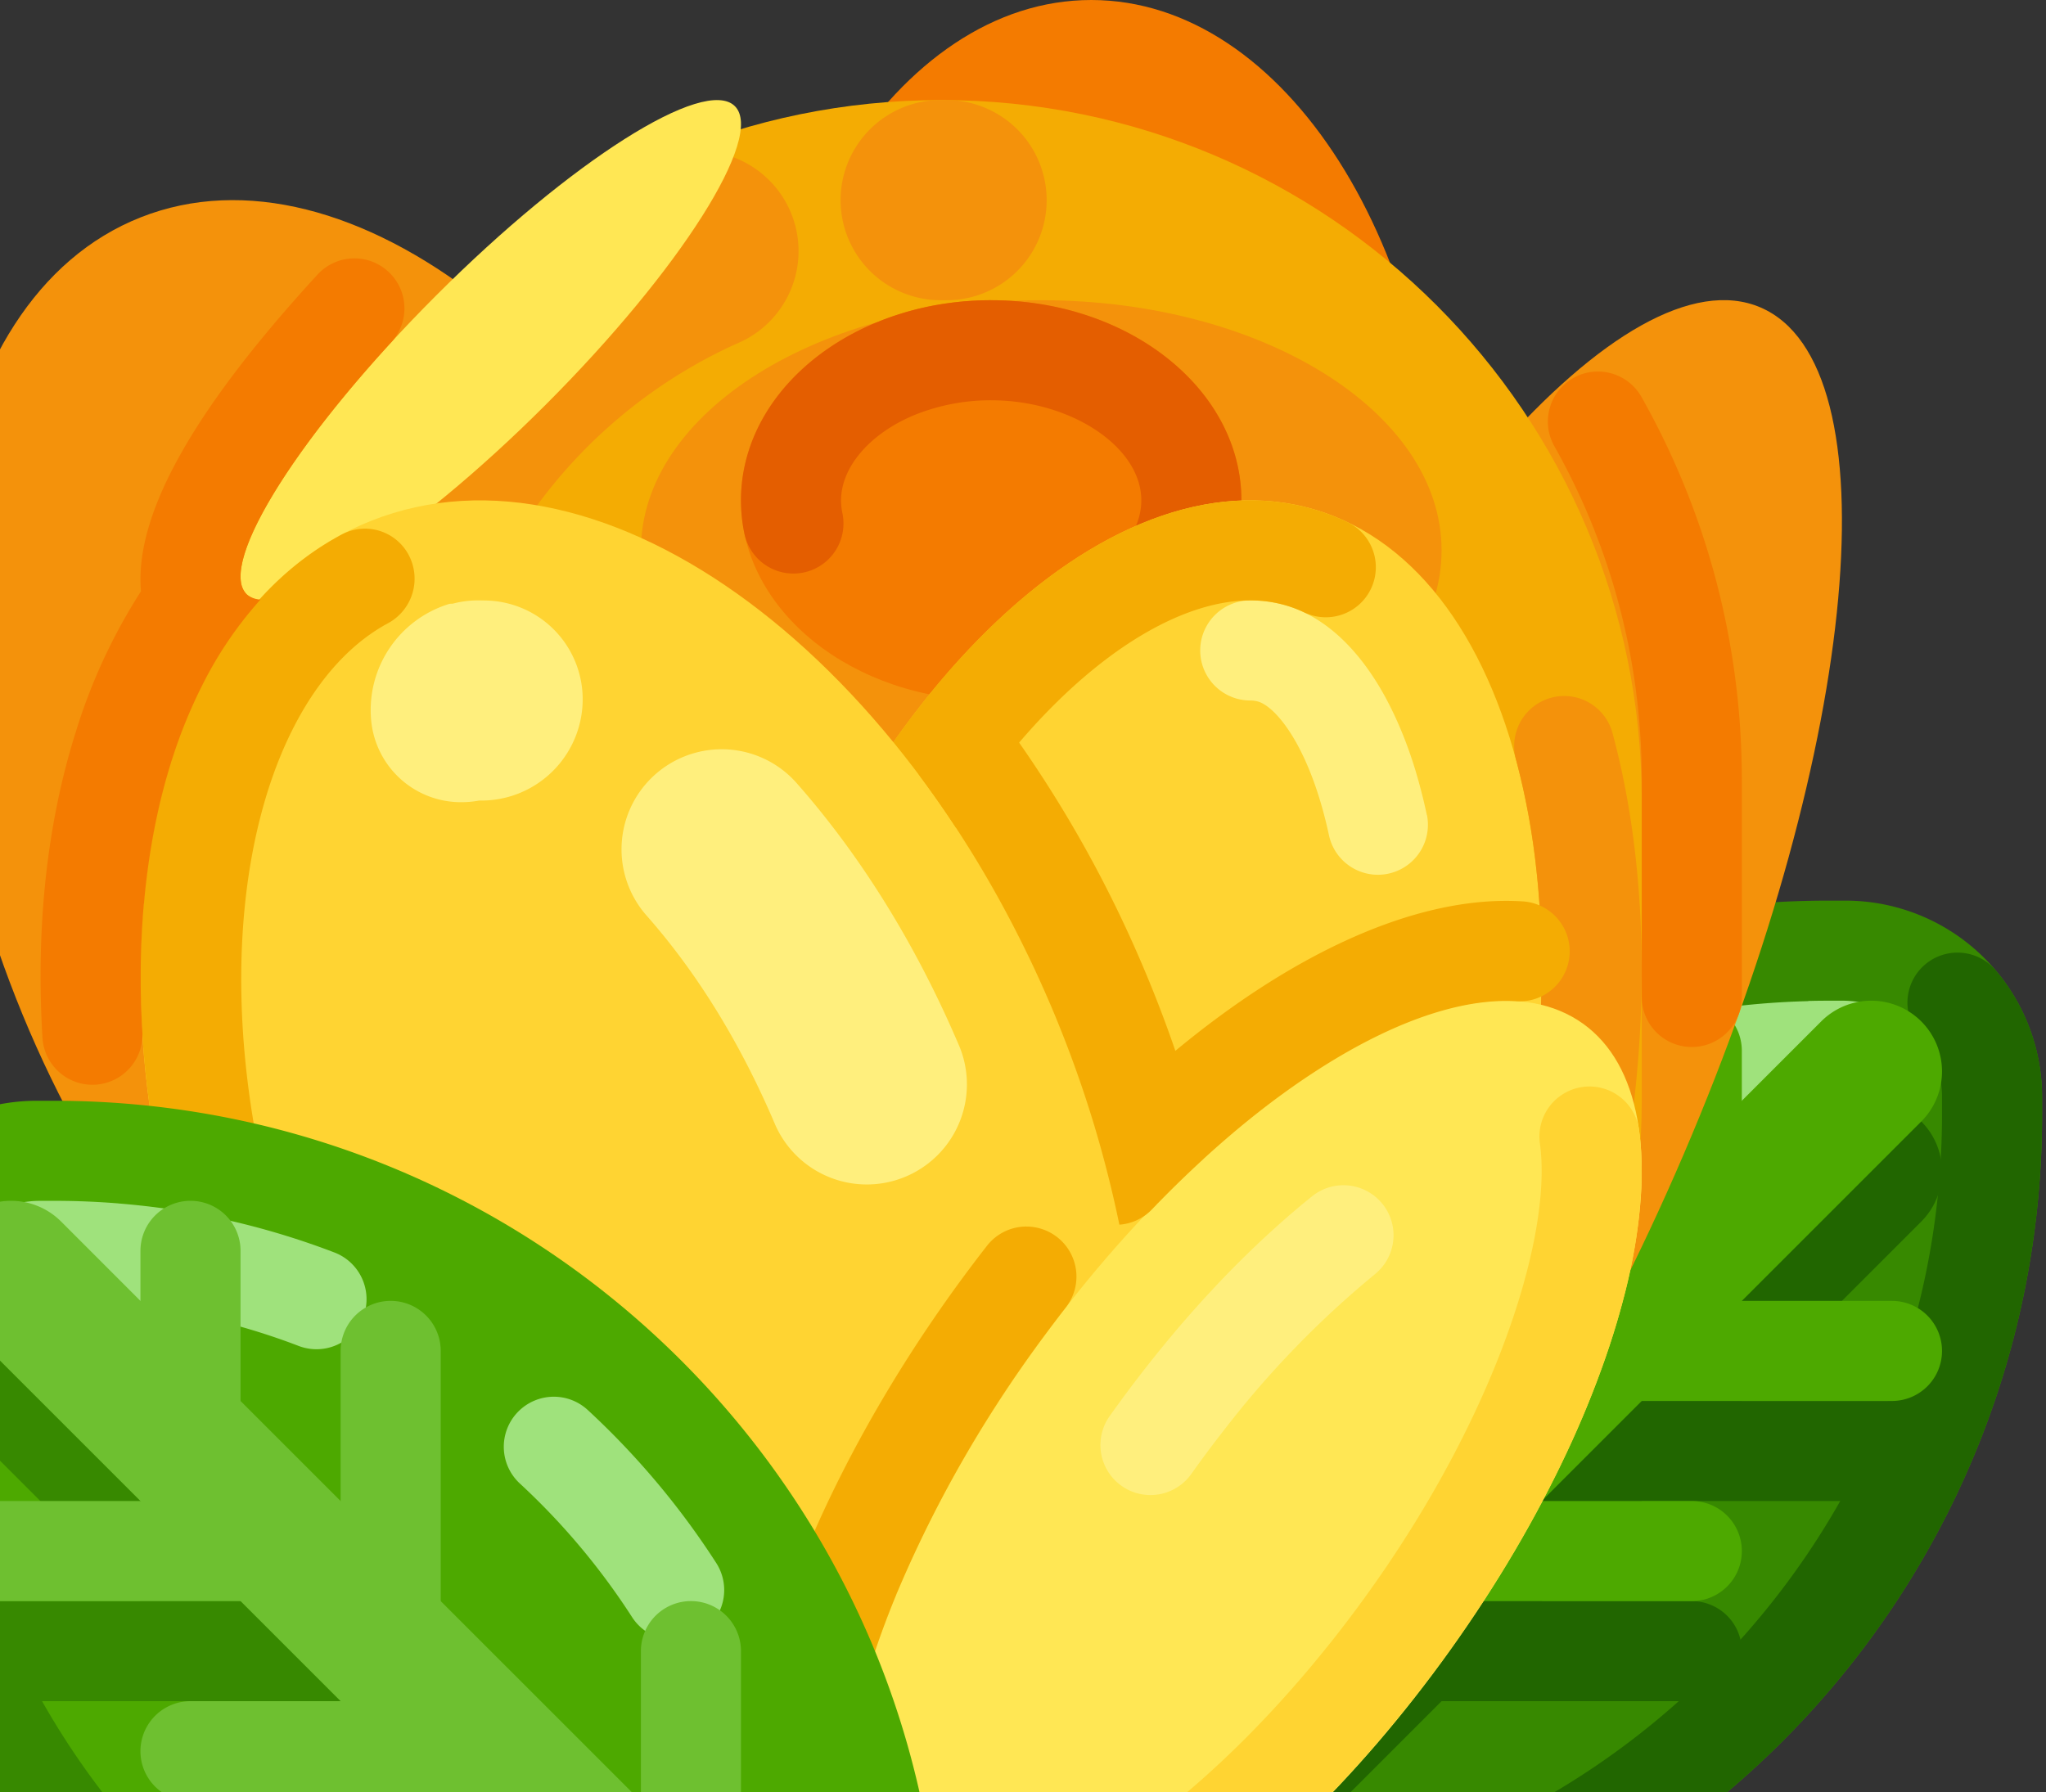 <svg width="105" height="92" fill="none" xmlns="http://www.w3.org/2000/svg"><rect width="100%" height="100%" fill="#333333" stroke="none"/><path d="M.822 51.243c-7.081-17.953-4.214-35.902 6.405-40.09 10.619-4.19 24.968 6.969 32.05 24.922 7.081 17.953 4.214 35.902-6.405 40.09-10.619 4.19-24.968-6.969-32.05-24.922Z" fill="#F4920B"/><path d="M48.3 91.76c0-25.147 20.385-45.533 45.533-45.533h.877a10.09 10.09 0 0 1 10.089 10.09v.877c0 25.147-20.386 45.533-45.533 45.533h-.877a10.09 10.09 0 0 1-10.09-10.09v-.876Z" fill="#378900"/><path d="M81.686 71.91h15.409a2.568 2.568 0 1 1 0 5.135h-15.41a2.568 2.568 0 0 1 0-5.136ZM71.413 82.182h15.409a2.568 2.568 0 0 1 0 5.136h-15.41a2.568 2.568 0 1 1 0-5.136Z" fill="#216600"/><path d="m54.5 96.527 34.89-34.89 4.073-4.074a3.632 3.632 0 0 1 5.136 5.137l-4.072 4.072-34.891 34.891a3.633 3.633 0 0 1-5.137 0 3.632 3.632 0 0 1 0-5.136Z" fill="#216600"/><path d="M68.177 61.419a2.569 2.569 0 0 1 1.744 4.454 35.58 35.58 0 0 0-5.758 6.855 2.568 2.568 0 0 1-4.324-2.77 40.373 40.373 0 0 1 1.963-2.787l.073-.095.002-.003.018-.022v-.002l.053-.067.005-.006.015-.02.004-.005.05-.063.006-.008.014-.018.007-.01.047-.058.007-.01.013-.016.01-.012.012-.015.017-.022.013-.016a.396.396 0 0 1 .011-.015l.011-.013.013-.016.009-.012.021-.026.007-.009.016-.02.008-.01.015-.018.008-.011.022-.027.004-.005.019-.024.007-.008.017-.022.005-.007.047-.058.005-.006.02-.023.004-.006.047-.058.005-.006.02-.025.004-.004.049-.06v-.001l.024-.03.002-.002a40.763 40.763 0 0 1 3.816-4.052l.002-.002.027-.025.001-.001a2.56 2.56 0 0 1 1.743-.682Zm26.35-10.055H94.646l.015.001H94.68l.015.001H94.714l.015.001H94.748l.015.002H94.782l.015.001H94.816l.014.002h.02l.014.002H94.883l.014.002h.017l.003.001.014.001h.002l.015.001h.002l.014.001h.002l.014.002h.002l.014.001H95l.014.002h.003l.014.001h.002l.014.002h.003l.013.001h.004l.013.002h.003l.014.001h.003l.013.002h.004l.013.002h.003l.013.002h.004l.013.001h.003l.013.002h.004l.012.002h.004l.013.002h.004l.012.002h.004l.013.002h.004l.012.003h.004l.013.002h.003l.013.002h.004l.012.002h.004l.012.003h.004l.013.002h.003l.012.002h.004l.012.003h.005l.01.002.006.001.011.002h.004l.012.002.005.001.011.002h.005l.01.003h.007l.01.002.005.001.01.002.006.001.01.002h.006l.01.003h.006l.011.003h.005l.011.003h.005l.011.003h.005l.011.003h.006l.01.003.006.001.01.002.006.001.01.003h.005l.011.003h.006l.01.003.005.001.011.002.006.002.01.002.005.001.01.002.006.002.01.002h.006l.009.003.007.002.009.002.006.001.01.002.006.002.009.002.007.001.008.002.007.002.009.002.007.002.008.002.008.002.008.002.006.001.01.003.006.001.01.003.005.001.01.003.005.001.01.003.006.001.01.003.005.001.01.003.006.001.01.003.006.002.01.002.005.002.01.003h.005l.01.004.006.001.01.003.005.002.01.003.006.001.01.003.005.002.01.003.005.001.01.003.006.002.01.003.005.001.011.003.004.002.011.003.004.001.011.004h.004l.011.004.004.002.012.003.002.001.012.004h.004l.011.005h.003l.012.005h.003l.013.005h.002l.013.005h.002l.012.005h.003l.013.005h.002l.013.005h.002l.012.005h.003l.012.005.003.001.012.005h.002l.014.005h.001l.014.005.014.006h.002l.013.005h.001l.014.006.015.005.015.006c.053.02.106.04.158.063a2.568 2.568 0 0 1-1.974 4.742.281.281 0 0 0-.1-.013h-.692a35.014 35.014 0 0 0-12.558 2.31 2.568 2.568 0 1 1-1.838-4.796 40.035 40.035 0 0 1 4.979-1.542l.03-.008h.001l.243-.057h.002l.027-.007h.004l.027-.007h.002l.028-.007h.003c.06-.015.12-.028.182-.042h.002l.028-.007h.002l.028-.006.004-.001.027-.006h.002l.028-.007h.002l.03-.007.152-.033.005-.001.026-.006h.004l.025-.006.006-.001.025-.006h.005l.026-.006.004-.001.028-.006h.002l.152-.032.004-.001.026-.006h.005l.024-.006.007-.001.023-.005.007-.002.023-.004.007-.002.026-.005h.003l.03-.007.093-.019h.001l.028-.005.006-.002.024-.004.007-.002.023-.004.007-.002.024-.005h.006l.025-.006h.005l.025-.006h.005l.028-.006h.002l.092-.018h.002l.028-.006.006-.001.024-.005h.006l.024-.005.008-.002.023-.004.006-.002.024-.004.007-.001.024-.005.006-.001.027-.005h.003l.092-.018h.003l.026-.005.007-.001.023-.005.009-.001.02-.004.01-.002.021-.004.01-.001.02-.004.01-.002.022-.004.008-.001.023-.004.007-.002.09-.016h.005l.026-.005.007-.001.023-.004.008-.002.022-.004.009-.001.022-.004.008-.001.022-.004.008-.002.023-.004h.007l.026-.005.004-.001.093-.016h.002l.027-.005h.007l.023-.005.01-.001.02-.004.01-.001.02-.004.01-.001.022-.004.008-.001.022-.004.009-.001.023-.004.006-.001.03-.005.062-.01h.006l.024-.005.009-.001.021-.004.01-.001.02-.003.01-.002.02-.003.01-.002.021-.003.01-.002.02-.003.01-.001.02-.003.011-.002.022-.003.008-.002.028-.004h.006l.027-.005.007-.001.023-.003.01-.002.02-.003.01-.002.02-.002.011-.002.02-.003.01-.002.02-.002.01-.002.02-.003.011-.002.019-.002.012-.002.02-.003.01-.002.06-.008.008-.001.022-.004.012-.001.019-.003.01-.002.02-.002.012-.002.018-.003.012-.001.018-.003.013-.002.018-.002.011-.002.02-.002.01-.002.024-.003.006-.001.027-.004h.004l.03-.004.008-.001.023-.004h.01l.02-.004.012-.001.018-.003.013-.001.017-.003.013-.001.018-.003.013-.001.017-.003.013-.001.017-.003.013-.001.018-.003.013-.001.02-.003.01-.001.03-.004.008-.001.022-.003.011-.001.02-.003.011-.001.019-.003.012-.001.018-.002.012-.002.018-.002.013-.002.018-.002.013-.002.017-.002.013-.001.02-.003.01-.001.023-.003h.008l.03-.004.008-.001.022-.003.012-.001.018-.003.013-.001.017-.002.014-.002.017-.002.014-.001.016-.002.014-.002.017-.002.013-.001.017-.002.014-.002.017-.002.013-.001.02-.003h.01l.03-.004.008-.001.023-.003h.011l.019-.003.012-.001.018-.002.014-.002.017-.002.013-.001.017-.002.015-.002.015-.001.014-.002.017-.002.014-.001.017-.002.013-.001.02-.002.01-.001.03-.004h.008l.023-.003.013-.001.017-.002.015-.001.015-.002.016-.002.015-.001.015-.002.015-.001.016-.002.014-.001.016-.002.015-.001.015-.002.017-.001.013-.002.018-.001.013-.002.019-.001.024-.003.017-.001.013-.002.018-.001.013-.002.017-.001.014-.002.017-.001.013-.001.018-.002.013-.001.017-.002.014-.001.017-.001.014-.002.016-.001.014-.002.017-.001.014-.001.03-.003h.008l.022-.003h.012l.02-.002.012-.001.017-.002.015-.001.016-.002h.014l.016-.002.015-.001.016-.002h.015l.016-.002.014-.001.018-.002h.013c.006-.002.014-.002.021-.003h.009l.03-.003h.003l.028-.002.01-.001.02-.002h.013l.019-.002.012-.001.018-.002h.014l.016-.002.015-.001.016-.001.014-.001.017-.002h.014l.018-.002h.013l.017-.002.014-.001.024-.002h.007l.03-.002.01-.001.02-.002h.013l.018-.002h.013l.018-.002.014-.001.016-.001.015-.001.016-.001.014-.001.016-.001.015-.001.016-.001.015-.001.015-.001.016-.001.015-.001.027-.002.018-.001.015-.001.015-.001.016-.001.015-.001.016-.001.015-.001h.015l.016-.002h.016l.014-.002h.016l.016-.002h.015l.015-.001.016-.001.015-.001.016-.001h.014l.032-.003h.013l.016-.001.015-.001.017-.001h.013l.018-.002h.014l.016-.001.014-.001h.016l.016-.002h.015l.015-.001.016-.001h.015l.016-.002h.016l.014-.001.02-.001h.011l.03-.002h.01l.022-.002h.01l.02-.001h.013l.018-.001.014-.001h.017l.015-.002h.03l.017-.002h.032l.013-.001.02-.001h.01l.029-.002h.002l.032-.001h.009l.022-.001h.012l.018-.002h.031l.014-.001.017-.001h.015l.017-.001h.013l.019-.001h.012l.02-.001h.011l.02-.001h.011l.022-.002h.04l.01-.001h.021l.012-.001h.019l.014-.001h.018l.012-.001h.019l.013-.001h.031l.018-.001h.014l.018-.001h.012l.019-.001H92.818l.008-.001h.032l.032-.002H92.93l.02-.001h.044l.019-.001h.013l.017-.001h.045l.02-.001h.042l.032-.001h.031l.01-.001H93.277l.012-.001h.063l.019-.001h.098l.008-.001h.106l.02-.001H94.526Z" fill="#9FE27C"/><path d="M100.455 48.896a2.561 2.561 0 0 1 1.963.91 10.047 10.047 0 0 1 2.249 4.874l.002.014h.001l.002.014.015.097.002.014v.001l.002.013v.001l.012.082v.002l.002.011v.004l.002.01v.005l.002.01v.004l.002.01v.004l.002.011v.001l.007.054v.002l.001.01.001.005.001.01.001.005.001.01v.005l.002.01v.004l.001.01.001.005.004.037v.001l.002.01v.006l.001.009.001.005.001.01v.005l.001.01.001.005.001.01.001.005.001.01v.003l.004.038v.002l.001.01.001.004.001.01v.005l.001.01.001.005.001.01v.005l.001.01.001.005v.01l.001.006.001.008.001.008.001.015v.006l.001.01.001.005.001.01v.005l.001.009v.007l.001.008.001.007v.008l.001.007v.008l.001.007.001.008v.007l.002.021v.001l.001.01v.006l.001.008v.007l.001.008v.007l.001.008.001.008v.007l.001.008v.007l.001.009v.006l.001.01v.01l.001.01.001.007v.009l.001.007v.015l.001.008v.008l.001.007v.008l.001.008v.007l.001.008v.016l.001.006.001.015v.016l.001.005v.016l.001.01v.005l.001.01v.016l.001.005v.016l.001.012v.018l.001.005v.017l.001.01v.03l.001.007v.025l.001.006v.015l.001.015v.038l.001.009v.047l.001.006v.083l.001.01V57.194c-.001 25.147-20.387 45.533-45.534 45.533H58.275l-.015-.001h-.054l-.008-.001h-.038l-.01-.001H58.122l-.007-.001h-.03l-.008-.001h-.023l-.008-.001H58.024l-.034-.002h-.02l-.01-.001h-.015l-.005-.001h-.014l-.01-.001h-.004l-.068-.003-.001-.001h-.015l-.013-.001h-.002l-.013-.001a9.992 9.992 0 0 1-1.22-.145 2.561 2.561 0 0 1-2.055-1.982 2.568 2.568 0 0 1 2.97-3.072c.295.053.595.08.894.08h.877c22.275 0 40.397-18.122 40.397-40.397v-.877a4.89 4.89 0 0 0-1.167-3.195 2.568 2.568 0 0 1 1.959-4.226Z" fill="#216600"/><path d="M44.227 101.663 89.39 56.5l4.073-4.073a3.632 3.632 0 0 1 5.136 5.137l-4.072 4.072L49.363 106.8a3.633 3.633 0 0 1-5.136 0 3.634 3.634 0 0 1 0-5.137Z" fill="#4DA900"/><path d="M86.822 51.364a2.568 2.568 0 0 1 2.568 2.568v10.272a2.568 2.568 0 1 1-5.136 0V53.932a2.568 2.568 0 0 1 2.568-2.569ZM61.14 71.91a2.568 2.568 0 0 1 2.569 2.567v15.41a2.568 2.568 0 1 1-5.137 0v-15.41a2.568 2.568 0 0 1 2.568-2.568ZM76.55 56.5a2.568 2.568 0 0 1 2.568 2.568v15.41a2.568 2.568 0 0 1-5.137 0v-15.41A2.568 2.568 0 0 1 76.55 56.5Z" fill="#4DA900"/><path d="M81.686 66.773h15.409a2.568 2.568 0 1 1 0 5.136h-15.41a2.568 2.568 0 0 1 0-5.136ZM71.413 77.045h15.409a2.568 2.568 0 0 1 0 5.137h-15.41a2.568 2.568 0 1 1 0-5.137Z" fill="#4DA900"/><path d="M48.3 87.318c2.836 0 5.136 2.3 5.136 5.136v15.41a5.136 5.136 0 0 1-10.273 0v-15.41c0-2.836 2.3-5.136 5.137-5.136Z" fill="#216600"/><path d="M57.614 92.083c-6.859-2.942-5.091-22.409 3.948-43.479 9.04-21.07 21.927-35.766 28.786-32.824 6.859 2.943 5.091 22.409-3.948 43.48-9.039 21.07-21.927 35.766-28.786 32.823Z" fill="#F4920B"/><path d="M56.004 56.5c-9.928 0-17.977-12.648-17.977-28.25S46.076 0 56.004 0c9.929 0 17.977 12.648 17.977 28.25S65.933 56.5 56.004 56.5Z" fill="#F47B00"/><path d="M48.3 92.454c-19.857 0-35.955-16.097-35.955-35.954V41.09c0-19.856 16.098-35.954 35.955-35.954s35.954 16.098 35.954 35.955V56.5c0 19.857-16.097 35.954-35.954 35.954Z" fill="#F4AC03"/><path d="M48.3 5.136h.121l.212.002a5.136 5.136 0 0 1-.11 10.272H48.3a5.137 5.137 0 0 1-.047-10.274h.047Zm-12.445 2.61a5.142 5.142 0 0 1 2.068 9.843l-.184.082a5.765 5.765 0 0 1-.085.037 25.97 25.97 0 0 0-11.771 10.838 5.137 5.137 0 0 1-8.965-5.016A36.107 36.107 0 0 1 33.766 8.195l.003-.001.039-.018a5.103 5.103 0 0 1 2.047-.43Z" fill="#F4920B"/><path d="M82.002 19.07a2.567 2.567 0 0 1 2.238 1.306 39.783 39.783 0 0 1 4.205 10.973c.012.053.022.106.03.16.015.051.028.104.039.157.583 2.75.877 5.553.876 8.363v11.144a2.568 2.568 0 1 1-5.136 0V39.814l-.001-.014V39.685l-.001-.015v-.071l-.001-.015V39.526l-.001-.012V39.456l-.001-.016V39.4l-.001-.016v-.038l-.001-.02-.003-.134v-.027l-.001-.008V39.127l-.001-.019V39.08l-.001-.009v-.018l-.001-.01V39.014l-.001-.02v-.009l-.001-.019v-.01l-.001-.018V38.91l-.001-.01v-.02l-.001-.008v-.02l-.001-.008v-.02l-.001-.008v-.02l-.001-.009v-.02l-.001-.007v-.022l-.001-.006v-.022l-.001-.005v-.023l-.001-.005-.014-.33v-.002l-.001-.026v-.002l-.002-.026v-.002l-.001-.026v-.002l-.002-.024v-.005l-.001-.024v-.003l-.001-.026v-.002l-.002-.026v-.001l-.001-.026v-.003l-.002-.026v-.001l-.002-.027a34.97 34.97 0 0 0-.47-4.103l-.001-.005-.004-.02-.001-.007-.004-.019-.001-.009-.003-.018-.002-.01-.003-.015-.002-.012-.002-.014-.003-.014-.002-.013-.003-.015-.002-.012-.003-.016-.002-.01-.003-.017-.002-.011-.003-.017-.002-.01-.003-.017-.002-.011-.003-.018-.002-.009-.003-.018-.002-.01-.004-.02-.001-.006-.004-.022-.001-.005-.005-.025v-.002l-.005-.027c-.05-.261-.102-.521-.157-.78a2.558 2.558 0 0 1-.025-.134 2.558 2.558 0 0 1-.034-.137 34.48 34.48 0 0 0-.72-2.728l-.001-.001-.023-.075-.001-.003-.024-.075-.024-.077-.024-.076v-.001l-.025-.075v-.002l-.024-.074v-.003l-.025-.073v-.004l-.025-.072-.001-.004-.024-.072-.001-.005-.024-.071-.002-.006a14.19 14.19 0 0 0-.023-.07l-.003-.006-.023-.069-.002-.008a18.432 18.432 0 0 0-.024-.068l-.002-.007-.024-.07-.002-.006-.024-.069-.003-.008a17.872 17.872 0 0 0-.023-.067l-.003-.01-.023-.065-.004-.01-.015-.043-.001-.002-.007-.02-.004-.012-.013-.035-.003-.01-.007-.018-.004-.013-.01-.03-.006-.014-.007-.019-.004-.012-.01-.03-.006-.015-.007-.018-.005-.013-.01-.03-.006-.014-.006-.018-.005-.014-.008-.021-.008-.023-.007-.017-.005-.015-.009-.024-.007-.02-.006-.016-.006-.016-.008-.02-.008-.022-.006-.017-.006-.016-.008-.021-.008-.022-.006-.015-.007-.018-.006-.016-.01-.026-.005-.015-.007-.018-.007-.02-.01-.022-.005-.015-.007-.018-.007-.019-.008-.023-.006-.015-.007-.018-.008-.02-.008-.021-.006-.015-.008-.02-.005-.014-.01-.027-.006-.013-.008-.021-.005-.015-.01-.026-.005-.012-.01-.024-.003-.008-.012-.03-.004-.012-.01-.024-.004-.012-.011-.027-.005-.012-.01-.025-.003-.008-.012-.03-.004-.01-.01-.026-.004-.01-.012-.028-.004-.01-.011-.028-.003-.006-.012-.03-.004-.01-.01-.027-.005-.01-.01-.028-.005-.01-.013-.03v-.002l-.013-.032-.004-.01-.012-.029-.002-.005-.013-.03-.003-.009-.014-.032v-.002l-.014-.032-.003-.007-.013-.033-.001-.002-.013-.031-.003-.008-.028-.067-.003-.006-.029-.068-.002-.006-.015-.034-.014-.033-.003-.006-.014-.034v-.001l-.014-.032-.003-.007-.029-.067-.002-.006-.015-.034-.015-.034-.002-.005-.015-.034-.015-.034-.002-.005-.015-.034v-.002l-.015-.032-.002-.005-.03-.068-.002-.005-.015-.034v-.001l-.016-.034-.001-.003-.016-.035-.015-.035-.002-.003-.015-.035v-.001l-.016-.033-.001-.004-.032-.07-.001-.002-.032-.07-.001-.002-.032-.071-.001-.002-.033-.07v-.002l-.034-.072a37.336 37.336 0 0 0-.067-.143v-.002l-.017-.035v-.001l-.017-.034v-.002l-.034-.071a38.27 38.27 0 0 0-.156-.323l-.07-.142v-.002a22.58 22.58 0 0 0-.035-.07l-.036-.07v-.003a22.392 22.392 0 0 0-.035-.069l-.001-.002-.035-.068-.001-.003-.035-.069-.001-.001-.035-.07-.001-.001a22.402 22.402 0 0 0-.035-.069l-.002-.002a8.629 8.629 0 0 0-.035-.068l-.001-.004-.035-.067-.002-.003-.035-.067-.002-.004a41.404 41.404 0 0 0-.035-.067l-.001-.002-.036-.068-.002-.003-.035-.067-.002-.003-.035-.066-.002-.005-.036-.066-.002-.004-.035-.065-.003-.005-.035-.065-.002-.004L80 23.32l-.003-.005-.035-.065-.003-.005-.035-.063-.004-.008-.035-.062-.003-.007a19.283 19.283 0 0 0-.035-.062l-.004-.007-.034-.062-.005-.008-.017-.03-.001-.002-.016-.028-.002-.005a2.568 2.568 0 0 1 2.234-3.831Z" fill="#F47B00"/><path d="M12.659 30.505c-1.55-1.55 2.8-8.417 9.72-15.335C29.297 8.25 36.163 3.9 37.714 5.45c1.55 1.55-2.802 8.416-9.72 15.335-6.92 6.918-13.785 11.27-15.335 9.72Z" fill="#FFE754"/><path d="M53.436 41.09c-11.347 0-20.545-5.748-20.545-12.84s9.198-12.84 20.545-12.84c11.347 0 20.545 5.748 20.545 12.84s-9.198 12.84-20.545 12.84Z" fill="#F4920B"/><path d="M50.868 35.955c-7.092 0-12.841-4.6-12.841-10.273 0-5.674 5.749-10.273 12.84-10.273 7.092 0 12.842 4.6 12.842 10.273s-5.75 10.273-12.841 10.273Z" fill="#F47B00"/><path d="M50.868 15.41c7.091 0 12.84 4.598 12.84 10.272V25.835l-.001.01v.039l-.001.01v.021l-.001.012v.024l-.001.011v.016l-.001.006V26l-.001.01v.021l-.001.011v.005l-.001.013v.003l-.001.016v.019l-.002.012v.021l-.001.01v.006l-.001.01v.006l-.001.01v.006l-.001.012v.003l-.001.016v.004l-.001.012v.005l-.001.01v.006l-.001.01v.006l-.002.01v.016l-.001.005v.011l-.001.005-.001.015-.002.016v.016l-.001.005-.001.01v.006l-.002.01v.015l-.001.007-.001.01v.005l-.002.01v.006l-.001.014v.001l-.002.016v.004l-.002.011v.005l-.001.011v.005l-.002.01v.006l-.001.01v.006l-.002.01v.005l-.002.012v.003l-.003.032v.002l-.002.014v.003l-.002.012v.005l-.002.01v.006l-.002.01v.005l-.001.011-.001.005-.002.012v.003l-.004.032v.003l-.002.012v.005l-.002.01v.006l-.002.01v.005l-.002.01v.006l-.002.011v.004l-.002.013v.002l-.005.032v.003l-.002.012-.001.005-.002.01v.005l-.002.011v.005l-.002.01-.001.005-.002.012v.004l-.003.015-.005.032v.003l-.002.012v.004l-.003.012v.004l-.002.011v.004l-.003.012v.004l-.003.013v.002l-.008.047v.002l-.003.014v.002l-.003.013v.004l-.002.011-.001.004-.002.012v.003l-.003.014v.002l-.01.047v.002l-.002.013v.003l-.003.013-.001.003-.003.012v.003l-.003.013v.003l-.013.062v.002l-.003.014v.002l-.003.013v.003l-.004.013v.002l-.003.014v.002l-.014.062-.004.016-.003.015v.002l-.004.014v.001l-.003.014v.002l-.015.062v.001l-.004.015v.001l-.004.014v.002l-.003.013-.001.002-.003.014v.002l-.016.062-.004.015v.002l-.004.013v.003l-.004.013v.002l-.005.014v.001l-.016.062-.005.015v.002l-.004.014v.001l-.004.015a6.848 6.848 0 0 1-.022.078l-.005.015-.004.015v.001l-.005.015c-.01.037-.022.072-.033.109a9.056 9.056 0 0 1-1.03 2.201 9.365 9.365 0 0 1-.126.193l-.009.013v.001l-.009.012v.002l-.01.013-.046.068-.01.013v.001l-.009.012-.001.002-.008.012h-.001l-.047.068h-.001l-.009.013v.002l-.009.01-.002.003-.008.012-.049.067-.001.002-.008.01-.002.003-.008.01-.002.004-.008.01-.001.002-.01.012v.001l-.02.026v.001l-.009.012-.002.003-.007.01-.004.003-.006.01-.003.003-.006.009-.004.004-.006.009-.003.004-.008.01-.002.002-.02.026-.002.003-.007.01-.003.003-.007.009-.004.005-.005.007-.005.006-.005.006-.005.006-.005.007-.004.005-.006.009-.004.004-.01.012-.003.004-.006.008-.005.006-.005.007-.005.006-.005.006-.005.006-.004.006-.006.007-.004.005-.006.007-.004.005-.005.007-.005.006-.005.007-.001.001-.016.02-.002.002-.007.008-.003.004-.007.008-.003.004-.006.008-.004.004-.006.008-.003.004-.007.008-.003.003-.007.01-.002.001-.036.044-.009.01-.002.002-.008.01-.001.002-.009.01v.001l-.077.09c-.234.271-.483.532-.748.784a2.568 2.568 0 0 1-3.539-3.723c.645-.613 1.414-1.612 1.414-2.887 0-2.736-3.6-5.137-7.705-5.137a10.42 10.42 0 0 0-3.947.761c-2.282.95-3.757 2.668-3.757 4.376 0 .222.023.443.069.66a2.568 2.568 0 1 1-5.027 1.058 8.343 8.343 0 0 1-.162-1.2l-.001-.013v-.001l-.001-.013-.002-.04v-.011l-.001-.006v-.014l-.001-.01v-.003l-.002-.035v-.019l-.001-.01v-.015l-.001-.004v-.02l-.001-.004v-.023l-.001-.007v-.023l-.001-.013v-.023l-.001-.009v-.037l-.001-.015v-.053l-.001-.011V25.532l.001-.015v-.033l.001-.004v-.03l.001-.015v-.019l.001-.015v-.018l.002-.015v-.034l.001-.015v-.003l.001-.014v-.001l.001-.015v-.019l.002-.015v-.018l.001-.015.001-.015v-.003l.001-.014v-.001l.001-.015v-.004l.001-.011v-.004l.001-.014v-.003l.002-.013v-.018l.002-.015v-.003l.001-.015.001-.015v-.003l.001-.013v-.002l.002-.015v-.015l.001-.003.001-.015v-.002l.002-.013v-.003l.002-.03v-.003l.002-.014v-.002l.002-.014v-.003l.001-.012v-.004l.002-.014v-.003l.001-.012v-.004l.004-.03v-.003l.001-.013v-.001l.002-.015v-.004l.002-.012v-.003l.002-.014v-.003l.001-.012v-.004l.002-.014.002-.015v-.004l.002-.011v-.004l.002-.014v-.003l.002-.012v-.003l.002-.015v-.002l.002-.012v-.005l.002-.013v-.002l.002-.013v-.004l.002-.013v-.001l.002-.015v-.003l.002-.013v-.002l.003-.015v-.002l.002-.013v-.003l.002-.015.002-.014.001-.004.002-.013v-.001l.002-.015v-.003l.003-.012v-.003l.002-.015v-.002l.003-.013v-.003l.002-.014v-.001l.003-.014v-.004l.002-.013.003-.015v-.003l.002-.013v-.002l.003-.015v-.002l.003-.013v-.003l.003-.015.002-.015v-.002l.006-.03v-.002l.003-.014v-.001l.003-.015v-.002l.003-.014v-.002l.006-.03v-.002l.006-.03v-.002l.003-.013V24.1l.003-.015v-.002l.003-.013v-.002l.006-.03v-.002l.007-.03v-.002l.003-.014v-.001l.003-.015v-.002l.003-.014v-.001l.007-.03v-.002l.007-.03v-.002l.004-.015.003-.015v-.002l.004-.014.003-.016.004-.015v-.002l.007-.03v-.001l.004-.015.004-.015v-.002l.003-.014v-.002l.004-.014v-.001l.004-.014v-.002l.008-.03v-.002l.004-.014.003-.015.001-.002.003-.014v-.001l.005-.015v-.002l.003-.013v-.002l.009-.03v-.001l.008-.03v-.001l.012-.046v-.001l.01-.03v-.001l.008-.03v-.001l.013-.046.009-.032.01-.03.013-.047.01-.03v-.002l.009-.03c.643-2.08 2.077-3.909 4.033-5.273l.029-.02h.001l.028-.02h.001l.014-.01.014-.01h.001l.014-.01.029-.02.002-.001.012-.008.002-.001.013-.01.003-.001.011-.008.002-.001.014-.01.002-.001.011-.007.004-.003.026-.017.005-.003.009-.006.004-.003.012-.008.005-.003.008-.006.005-.003.012-.008.005-.003.008-.006.006-.003.01-.006.006-.005.009-.006.004-.003.01-.006.004-.003.012-.007.006-.004.007-.004.006-.004.011-.008.007-.004.006-.004.007-.004.009-.006.008-.005.007-.004.007-.005.006-.004.012-.008.005-.003.009-.005.004-.003.027-.017.004-.002.008-.006.003-.002.017-.01.003-.002.009-.005.003-.002.019-.012.01-.006.002-.001.03-.02c.605-.37 1.236-.692 1.89-.963.044-.018.088-.035.133-.051.042-.02.085-.038.13-.055a15.071 15.071 0 0 1 3.336-.882l.023-.003.113-.016.022-.003h.002l.02-.003h.003c.037-.006.075-.01.112-.015l.022-.003h.002l.02-.003h.003l.112-.014H49l.02-.002h.003l.02-.003h.002l.021-.003h.001l.068-.007h.002l.02-.003h.004l.018-.002h.005l.018-.002h.004l.02-.003h.002l.068-.007h.003l.02-.002h.004l.017-.002h.005l.018-.002h.005l.02-.002h.002l.068-.007h.003l.02-.002h.003l.018-.002h.005l.018-.002h.004l.02-.002h.003l.045-.003h.002l.02-.002h.005l.017-.002h.007l.016-.001h.006l.017-.002h.005l.02-.002h.002l.046-.003h.004l.018-.002h.006l.016-.001h.007l.015-.002h.007l.016-.001h.007l.018-.002h.003l.046-.003H49.945l.007-.001.015-.001h.007l.016-.001h.007l.015-.002h.026l.003-.001.023-.001h.003l.019-.001h.008l.014-.001h.009l.013-.001h.01l.013-.001h.008l.015-.001h.007l.02-.001h.002l.023-.001h.003l.02-.001h.006l.016-.001h.022l.009-.001h.022l.015-.001h.007l.02-.001h.002l.023-.001h.029l.016-.001h.022l.008-.001h.038l.007-.001h.022l.023-.001h.053l.015-.001h.053l.045-.001h.144Z" fill="#E45E00"/><path d="M46.668 96.195c-10.727-3.189-14.764-21.451-9.015-40.79C43.4 36.064 56.758 22.97 67.485 26.16 78.212 29.349 82.25 47.611 76.5 66.951c-5.748 19.34-19.105 32.433-29.832 29.244Z" fill="#FFD432"/><path d="M64.162 30.818c.634 0 1.266.09 1.874.271l.01.003.01.003.01.003.01.003h.002l.007.003.003.001.007.002.004.001.006.002.003.001.007.002.003.001.007.003h.003l.007.003h.003l.007.003h.002l.008.003h.002l.008.003.002.001.008.003h.002l.008.003h.002l.008.003h.002l.008.003.002.001.008.003h.001l.01.003.009.004h.001l.01.003c1.732.59 3.272 1.99 4.514 4.045l.007.011v.002l.007.01v.001l.007.012.014.023v.001l.029.047.084.145.014.024.007.012.001.001.006.01.001.003.006.01.001.002.006.01.001.002.006.01.001.002.005.01.002.003.005.009.002.003.005.008.002.004.004.008.004.005.003.006.003.006.004.007.003.005.004.008.002.004.006.009.001.003.006.01.001.002.006.01v.002l.007.01v.002l.006.01.001.003.006.01.001.002.007.012.034.062.003.006.004.006.004.007.002.005.005.008.002.004.004.008.003.005.003.006.004.007.002.005.004.007.003.006.004.006.003.006.003.006.004.007.003.005.004.007.002.006.005.008.002.004.004.008.003.005.003.007.004.005.003.007.003.006.004.007.002.004.005.008.002.005.004.008.002.004.005.008.002.004.005.01v.001l.006.01.001.003.006.01v.002l.006.01.002.004.005.009v.002l.006.01.002.003.011.023.018.035.001.002.003.005.004.008.004.008.002.004.005.01.002.003.005.01.001.002.005.01.002.003.011.023.001.002.005.01.002.003.004.008.003.005.004.01.002.002.005.01.001.003.005.01.001.002.006.01.001.003.005.01v.002l.007.011v.002l.006.01v.003l.006.01.002.004.005.01.006.012v.001c.046.093.092.187.137.282l.006.013.006.013.012.026.025.052c.304.656.573 1.328.807 2.012v.001l.005.014.04.12c.036.105.07.21.105.316l.004.015v.001l.005.013v.003l.005.013v.002l.005.013v.003l.005.013v.002l.004.012.002.004.004.013v.001l.004.013.001.004.004.011.001.005.004.01.001.005.004.012v.002l.005.013v.003l.01.028.018.062.002.004.006.022.002.005.004.014v.001l.004.01.002.007.004.014.003.011.002.006.003.01.002.005.002.01.003.006.002.01.002.005.003.01.002.007.003.008.002.007.002.009.003.008.002.008.002.007.003.009.002.007.002.008.003.009.002.006.003.011.001.004.004.011.001.006.003.01.002.006.003.009.002.007.003.01.002.006.002.008.002.008.003.009.002.007.003.01.002.006.002.01.002.006.003.009.002.007.003.01.001.006.004.011.001.005.003.01.002.006.001.004.005.016.017.06v.004l.004.013.001.003.004.013.001.004.004.012v.005l.004.011.002.005.003.012v.004l.004.012.001.004.004.012.001.005.003.011.002.006.003.01.001.005.004.013v.003l.004.012.001.005.003.01.002.007.003.011.001.004.004.013v.004l.004.013.001.003.004.013v.003l.005.016.004.015v.002l.005.015v.001l.004.015v.002c.13.479.249.972.357 1.48a2.568 2.568 0 0 1-5.023 1.069c-.973-4.547-2.714-6.613-3.636-6.89a1.446 1.446 0 0 0-.41-.057 2.568 2.568 0 0 1 0-5.137Z" fill="#FFEF7D"/><path d="M64.162 25.682h.001c1.133-.002 2.26.161 3.346.485l.015.005h.004l.011.004.004.001.012.004h.002c.544.166 1.075.372 1.588.616a2.568 2.568 0 0 1-2.212 4.636 6.346 6.346 0 0 0-2.77-.615c-6.796 0-16.723 9.73-21.574 26.01a56.025 56.025 0 0 0-2.407 14.832 2.568 2.568 0 0 1-5.136-.092c.036-1.795.165-3.644.39-5.531v-.006l.004-.022v-.006l.003-.022v-.005l.013-.102v-.004l.003-.021v-.008l.003-.02.001-.009.003-.02v-.007l.003-.022v-.001l.014-.104v-.005l.003-.02.001-.01.002-.019.002-.01.002-.02.001-.007.01-.071v-.004l.002-.02.002-.01.002-.019.001-.01.003-.019.001-.01.002-.017.002-.014.002-.016.002-.014.005-.034v-.007l.003-.017.002-.014.002-.015.001-.014.002-.014.003-.016.001-.014.002-.015.002-.015.002-.015.004-.026.002-.016.002-.016.002-.013.002-.015.002-.015.002-.015.002-.014.002-.015.002-.015.002-.015.002-.015.002-.014.003-.018.003-.024.002-.015.002-.015.002-.015.002-.014.002-.016.002-.014.002-.014.003-.015.002-.016.002-.014.004-.028v-.004l.004-.026.001-.011.003-.018.002-.014.002-.016.002-.013.003-.017.001-.013.003-.018.002-.011.003-.024v-.006l.005-.03.001-.006.003-.023.002-.011.003-.02.002-.01.002-.02.002-.01.003-.021.001-.009.004-.025v-.005l.005-.03v-.004l.005-.027v-.006l.004-.024.002-.008.003-.023.001-.008.004-.023v-.007l.004-.024.001-.007.01-.06v-.007l.004-.023.001-.01.004-.02.001-.01.003-.02.002-.01.003-.023.001-.007.005-.029v-.002l.005-.03v-.006l.005-.024v-.008l.004-.023.002-.008.003-.022.001-.009.004-.022.001-.009.015-.09v-.008l.004-.022.002-.01.003-.021.002-.009.003-.022.002-.008.004-.026v-.004l.01-.063.001-.002.005-.028v-.006l.005-.025v-.006l.005-.025v-.006l.005-.029.016-.094.001-.006.004-.025.001-.006.005-.026v-.005l.005-.03.016-.095v-.002l.005-.029.001-.004.005-.027v-.004l.006-.03.016-.095v-.003l.005-.029.001-.004.005-.026v-.005l.006-.03.022-.127v-.003l.005-.027.001-.005.005-.03.023-.128.006-.03v-.003l.005-.029.001-.003.005-.03v-.001l.018-.095v-.002l.006-.03v-.004l.005-.026.001-.005.005-.028.001-.003.023-.126.001-.004.005-.027.001-.005.005-.026v-.005l.006-.03.018-.096.001-.004.005-.026.002-.006.004-.026.001-.005.006-.028v-.003l.018-.095v-.001l.007-.03v-.004l.005-.026.002-.007.005-.026v-.005l.025-.126v-.002l.006-.028.001-.005.006-.028v-.003l.006-.028v-.004l.013-.063v-.003l.006-.029.001-.003.006-.027v-.006l.006-.026.001-.005.006-.028v-.003l.013-.063v-.003l.006-.027.002-.009.005-.023.001-.008.005-.025.001-.004.006-.027v-.005l.02-.095v-.002l.006-.028.002-.007.005-.025.001-.005.006-.029v-.002l.02-.096.007-.03v-.006l.006-.026.002-.006.005-.023.002-.01.005-.027v-.002l.02-.094.002-.007.006-.025v-.006l.006-.024.002-.008.005-.026.001-.005.02-.094.002-.004.006-.028v-.004l.006-.026.002-.008.005-.024.001-.006.006-.026.001-.006.014-.061.002-.01.005-.021.002-.01.004-.02.003-.011.004-.022.002-.009.005-.022.002-.009.021-.093.002-.007.005-.023.002-.01.005-.02.002-.01.004-.021.003-.012.005-.022.002-.007.007-.03.001-.008.006-.024.002-.008.004-.022.003-.012.004-.018.003-.014.004-.015.003-.015.005-.018.002-.012.006-.028.002-.008.006-.025.002-.008.005-.023.003-.01.004-.02.003-.01.005-.021.002-.012.005-.02.002-.01.005-.022.003-.013.006-.026.002-.009.005-.022.003-.009.005-.023.002-.008.005-.022.002-.01.006-.022.002-.009.007-.03.007-.032.001-.003.006-.027.003-.01.005-.022.002-.008.005-.024.003-.008.005-.023.002-.008.006-.024.001-.007.015-.062.002-.009.006-.022.002-.01.005-.02.003-.012.005-.02.002-.01.005-.021.002-.01.007-.027v-.004l.008-.03.002-.01.006-.021.002-.01.005-.02.003-.013.005-.02.003-.01.004-.02.004-.013.004-.018.003-.011.007-.03.002-.008.006-.024.002-.009.005-.02.004-.013.004-.018.003-.013.005-.018.003-.013.005-.019.002-.011.006-.022.005-.021.004-.017.004-.013.004-.018.004-.014.004-.016.003-.014.005-.018.003-.013.005-.022.002-.007.007-.028.002-.007.007-.027.003-.014.004-.015.005-.016.003-.015.004-.015.004-.016.004-.014.004-.018.004-.013.005-.02.002-.01.008-.03.003-.012.005-.018.004-.016.003-.014.005-.016.003-.014.005-.017.003-.014.004-.015.005-.018.003-.013.008-.03.002-.008.006-.021.004-.015.004-.016.004-.016.003-.013.005-.017.003-.014.005-.018.002-.008.017-.064.004-.016.004-.015.004-.015.004-.016.004-.014.005-.017.004-.015.003-.014.005-.017.004-.015.004-.016.004-.015.007-.028.004-.012.005-.02.003-.011.005-.018.004-.015.004-.016.004-.015.004-.014.004-.016.004-.015.017-.063.003-.011.005-.017.004-.014.005-.018.003-.011.005-.019.003-.01.005-.02.003-.01.005-.02.003-.012.01-.034.003-.013.005-.015.004-.015.004-.014.004-.018.004-.014.004-.014.005-.018.004-.013.004-.016.006-.02.003-.013.008-.027.004-.015.004-.015.005-.017.003-.013.005-.016.004-.015.005-.017.003-.012.005-.018.003-.01.02-.07.002-.008.005-.02.004-.011.004-.017.005-.015.004-.014.005-.018.003-.013.005-.017.004-.014.007-.024.005-.02.005-.015.005-.017.004-.014.004-.015.005-.016.004-.015.004-.016.005-.014.004-.017.005-.015.004-.015.007-.023.006-.021.003-.012.006-.02.003-.013.005-.016.005-.016.004-.015.004-.014.006-.02.003-.01.007-.024.002-.008.009-.03.003-.011.006-.02.003-.011.006-.02.004-.012.005-.019.004-.012.005-.018.004-.014.006-.022.003-.007.009-.031.002-.007.007-.025.003-.01.006-.02.004-.012.005-.02.004-.011.005-.02.004-.012.006-.02.003-.01.01-.031.111-.372.005-.014c5.225-17.158 16.434-29.288 26.374-29.293h.005Z" fill="#F4AC03"/><path d="M80.275 35.724a2.57 2.57 0 0 1 2.477 1.898c1.359 5.014 1.806 10.914 1.293 17.062-.004.052-.01.103-.017.153-.002.051-.005.102-.01.153a67.633 67.633 0 0 1-1.905 10.943 2.568 2.568 0 0 1-4.973-1.286 62.43 62.43 0 0 0 1.762-10.109c.004-.047.01-.093.016-.14a2.6 2.6 0 0 1 .008-.138c.028-.333.052-.661.074-.99l.002-.033.007-.098v-.001l.002-.03v-.004l.002-.03v-.002l.004-.064v-.001l.002-.031v-.003l.002-.03v-.002l.004-.064v-.002l.001-.029v-.005l.002-.027v-.004l.004-.063v-.005l.002-.025v-.007l.001-.024v-.008l.002-.028v-.002l.002-.03v-.008l.002-.023v-.01l.001-.02.001-.01.001-.026v-.004l.002-.03v-.009l.002-.02v-.012l.001-.017v-.014l.002-.018v-.011l.002-.028v-.012l.001-.018v-.013l.001-.016.001-.014.001-.017v-.013l.002-.026v-.018l.001-.011.001-.017v-.012l.001-.018v-.01l.002-.019v-.012l.002-.028v-.031l.001-.012.001-.018v-.012l.001-.017v-.003l.002-.042v-.009l.001-.019v-.009l.002-.02v-.03l.003-.044v-.035l.002-.02v-.008l.003-.069v-.033l.002-.02v-.006l.002-.072v-.003l.001-.021v-.007l.001-.021v-.006l.003-.097v-.004l.001-.023v-.004l.003-.1v-.002l.001-.023v-.005l.007-.255c.02-.876.02-1.738-.004-2.587v-.002a50.31 50.31 0 0 0-.011-.372l-.001-.024v-.003l-.004-.095v-.005a30.406 30.406 0 0 0-.004-.095v-.028l-.002-.022v-.003a32.009 32.009 0 0 0-.004-.096V47.626a30.12 30.12 0 0 0-.005-.097v-.002l-.001-.023V47.5l-.005-.094v-.004l-.001-.023v-.002a29.247 29.247 0 0 1-.005-.093v-.006l-.001-.02v-.006l-.001-.02v-.001l-.004-.07v-.005l-.001-.021v-.005l-.002-.021v-.003l-.004-.068v-.005l-.001-.019v-.008l-.002-.02v-.003l-.004-.065v-.008l-.001-.018v-.008l-.002-.019v-.007l-.003-.043v-.018l-.001-.009-.001-.017-.001-.01-.001-.018v-.008l-.004-.06v-.009l-.002-.017v-.01l-.002-.017v-.01l-.002-.017v-.008l-.002-.03v-.013l-.002-.015v-.012l-.002-.015v-.014l-.001-.013-.002-.02-.001-.017-.001-.016-.001-.013v-.013l-.002-.015v-.013L79 46.354 79 46.34l-.002-.022v-.014l-.002-.014v-.014l-.002-.014v-.013l-.001-.014-.002-.017-.001-.02-.001-.016-.001-.014-.001-.012-.002-.015v-.012l-.002-.015v-.014l-.002-.019-.002-.02v-.01l-.002-.017v-.012l-.002-.015v-.012l-.002-.02-.001-.01-.002-.024v-.011l-.002-.015-.001-.014-.001-.014-.001-.013-.002-.02v-.006l-.003-.027v-.01l-.002-.017v-.012l-.002-.016-.001-.01-.002-.022v-.006l-.003-.027v-.008l-.002-.02v-.01l-.003-.018v-.009l-.002-.023v-.004l-.003-.028v-.006l-.003-.022v-.008l-.002-.02v-.007l-.003-.026v-.002l-.003-.03-.002-.026-.001-.008-.002-.02v-.008l-.003-.024v-.003l-.003-.03-.002-.027v-.006l-.003-.023v-.005l-.003-.026v-.002a5.13 5.13 0 0 0-.006-.056v-.007l-.002-.022-.001-.006-.003-.025v-.002l-.005-.058v-.002l-.003-.027v-.002l-.003-.028v-.001l-.006-.058v-.002l-.003-.027v-.003l-.013-.115v-.002l-.003-.028-.006-.06-.003-.028v-.001a36.999 36.999 0 0 0-1.059-5.731 2.57 2.57 0 0 1 2.482-3.236Z" fill="#F4920B"/><path d="M11.257 70.211c-7.642-19.279-4.15-38.746 7.797-43.482 11.948-4.736 27.828 7.054 35.47 26.332 7.641 19.28 4.15 38.747-7.798 43.483-11.947 4.735-27.828-7.054-35.47-26.333Z" fill="#FFD432"/><path d="M24.621 30.818H24.694l.21.004a5.071 5.071 0 0 1 4.997 5.218 5.201 5.201 0 0 1-5.272 5.051h-.038c-.3.056-.605.084-.91.084a4.626 4.626 0 0 1-4.639-4.274 5.697 5.697 0 0 1 4.034-5.91c.05-.002.101-.004.151-.004a5.08 5.08 0 0 1 1.394-.169Zm12.41 7.64a5.125 5.125 0 0 1 3.853 1.738c3.024 3.427 5.852 7.775 8.136 13.013l.053.124.049.11.016.038.007.016.004.009.026.06.003.006.007.018.074.174a5.137 5.137 0 0 1-9.47 3.979l-.092-.212a5.353 5.353 0 0 1-.042-.104 5.126 5.126 0 0 1-.05-.111c-1.742-3.994-3.903-7.467-6.424-10.323a5.137 5.137 0 0 1 3.85-8.535Z" fill="#FFEF7D"/><path d="M18.73 27.135a2.54 2.54 0 0 1 2.237 1.338 2.598 2.598 0 0 1-1.027 3.501l-.162.09-.074.039a2.552 2.552 0 0 1-.087.053c-7.39 4.361-10.344 20.54-2.96 37.675a51.923 51.923 0 0 0 6.21 10.77 2.569 2.569 0 0 1-4.09 3.107 52.663 52.663 0 0 1-1.539-2.145l-.005-.007-.022-.032-.005-.009-.021-.03-.012-.018-.019-.028-.011-.016-.018-.026-.01-.016-.017-.025-.014-.021-.013-.02-.017-.025-.01-.015-.019-.028-.011-.017-.018-.026-.011-.017-.02-.03-.008-.011-.02-.03-.008-.012-.02-.032-.009-.012-.022-.033-.007-.011-.022-.033-.005-.008-.023-.034-.005-.009-.025-.037-.004-.006-.025-.038-.004-.006-.024-.037-.004-.006-.025-.038-.003-.004-.027-.042v-.001l-.028-.042-.002-.003-.027-.04-.001-.003a58.547 58.547 0 0 1-4.452-8.25l-.09-.205v-.001l-.022-.05-.001-.002-.045-.102v-.001l-.021-.05-.002-.003-.02-.048-.002-.003-.022-.05-.019-.045-.005-.01-.008-.02-.003-.007-.007-.017-.005-.011-.008-.018-.003-.009-.007-.016-.005-.012-.007-.015-.005-.012-.006-.014-.006-.014-.006-.015-.006-.012-.006-.015-.005-.013-.007-.015-.005-.012-.006-.014-.006-.014-.006-.015-.005-.013-.006-.013-.006-.014-.006-.014-.006-.013-.005-.014-.006-.014-.006-.015-.006-.012-.005-.014-.006-.013-.007-.016-.004-.011-.007-.015-.005-.013-.007-.016-.005-.011-.006-.015-.005-.013-.006-.015-.006-.013-.006-.014-.005-.013-.006-.015-.005-.011-.007-.017-.005-.011-.006-.016-.006-.014-.005-.012-.007-.016-.005-.013-.005-.013-.006-.014-.006-.014-.006-.014-.005-.012-.006-.015-.003-.007-.02-.047-.018-.046-.004-.01-.008-.019-.003-.007-.007-.017-.005-.011-.006-.017-.005-.01-.006-.017-.005-.011-.008-.02-.003-.006-.008-.02-.003-.009-.007-.017-.004-.01-.007-.017-.005-.01-.007-.018-.004-.01-.007-.017-.004-.01-.007-.017-.004-.01-.007-.017-.004-.012-.007-.017-.003-.008-.008-.02-.004-.008-.007-.019-.004-.008-.007-.02-.004-.008-.008-.02-.002-.005-.009-.022-.002-.007-.008-.02-.003-.007-.008-.02-.004-.008-.008-.02-.001-.005-.01-.022-.002-.005-.008-.023-.002-.003-.01-.024v-.004a59.515 59.515 0 0 1-.126-.317l-.002-.006-.009-.022-.002-.005-.009-.023-.001-.003-.01-.025v-.003l-.009-.021-.003-.007-.008-.021-.002-.006-.008-.021-.003-.006-.008-.022-.002-.006-.008-.02-.003-.008-.008-.021-.002-.004-.01-.024v-.003l-.01-.025v-.002l-.01-.023-.002-.006-.008-.022-.002-.004-.009-.023-.002-.005-.008-.023-.002-.003-.008-.023-.003-.006a64.572 64.572 0 0 1-.162-.429v-.001a75.24 75.24 0 0 1-.04-.108l-.01-.027c0-.001 0 0 0 0l-.01-.026v-.002l-.01-.026v-.001l-.01-.024-.001-.005-.009-.023-.001-.003-.01-.025v-.002l-.01-.026-.01-.026v-.002a17.189 17.189 0 0 1-.019-.052l-.001-.004-.01-.024v-.001l-.009-.025-.001-.005-.01-.024s.001 0 0 0l-.009-.027a61.348 61.348 0 0 1-.213-.594l-.001-.004-.019-.053a11.524 11.524 0 0 1-.018-.054l-.038-.108v-.002a59.329 59.329 0 0 1-.213-.622l-.009-.025-.001-.003a16.067 16.067 0 0 1-.018-.053c0-.001 0 0 0 0l-.009-.028-.008-.026-.001-.002-.036-.106v-.002l-.018-.053a60.44 60.44 0 0 1-.192-.595l-.001-.002a27.648 27.648 0 0 1-.017-.054l-.008-.026v-.001l-.009-.025v-.003l-.008-.024-.001-.003-.008-.025v-.002l-.009-.025v-.002l-.008-.024-.001-.005-.007-.023-.001-.003-.008-.025v-.001l-.017-.053v-.001c-.057-.18-.112-.36-.166-.54v-.001l-.008-.026v-.001l-.008-.026v-.001l-.016-.053-.001-.003-.008-.024v-.002l-.007-.025-.001-.003-.008-.024v-.003l-.008-.024v-.004l-.008-.023v-.004l-.008-.023v-.003l-.008-.025v-.001l-.008-.026v-.003l-.008-.024v-.002l-.008-.026-.016-.054a57.166 57.166 0 0 1-.125-.431v-.002l-.008-.026-.007-.026v-.002l-.007-.025-.001-.002-.007-.024-.001-.004-.007-.025v-.001l-.008-.025v-.002l-.007-.025v-.003l-.008-.024v-.003l-.008-.025-.007-.027v-.001l-.008-.026v-.001l-.007-.026v-.002l-.008-.025-.007-.027v-.002l-.008-.025-.007-.027v-.001a58.13 58.13 0 0 1-.118-.43v-.002l-.014-.052v-.002l-.007-.025v-.002l-.007-.023-.001-.005-.006-.023-.001-.004-.007-.023v-.004l-.007-.024v-.003l-.007-.023-.001-.004-.006-.024v-.002L9 63.363 9 63.36l-.007-.025v-.002l-.006-.024-.002-.005-.006-.023v-.003l-.007-.024v-.003l-.007-.024v-.004l-.007-.022-.001-.006-.006-.022v-.002a58.58 58.58 0 0 1-.103-.402v-.001l-.007-.026-.013-.054-.007-.025v-.004l-.006-.023-.002-.004-.005-.023-.001-.004-.006-.022-.001-.006-.005-.02-.002-.008-.005-.02-.002-.006-.005-.022-.001-.004-.006-.023v-.004l-.006-.022-.002-.006-.005-.021-.001-.006-.005-.02-.002-.008-.005-.02-.002-.007-.005-.02-.002-.008-.004-.02-.002-.006-.005-.021v-.004l-.013-.05v-.002a56.901 56.901 0 0 1-.07-.293v-.001l-.006-.023-.001-.005-.006-.023v-.004l-.006-.023-.001-.004-.006-.024v-.002l-.006-.023V61.8l-.006-.023v-.004L8.6 61.75l-.001-.004-.006-.023v-.003l-.006-.023-.001-.005-.005-.022-.001-.005-.005-.022-.001-.005-.005-.022-.001-.005-.006-.022-.001-.006-.005-.02-.001-.008-.005-.02-.001-.006-.005-.02-.001-.007-.005-.02-.002-.009-.004-.018-.002-.008-.004-.02-.002-.005-.005-.022v-.005l-.006-.022v-.002a52.498 52.498 0 0 1-.07-.317l-.002-.004-.004-.021-.002-.006L8.432 61l-.001-.005-.005-.022-.001-.005-.005-.021-.001-.006-.005-.02-.001-.007-.004-.02-.002-.008-.004-.017-.002-.01-.004-.017-.002-.01-.004-.019-.001-.007-.005-.02-.001-.006-.005-.022v-.006l-.005-.02-.002-.007-.004-.02-.002-.007-.004-.02-.002-.009-.003-.017-.002-.01-.004-.017-.002-.01-.004-.018-.001-.007-.004-.02-.002-.009-.004-.017-.002-.01-.004-.017-.002-.01-.003-.018-.002-.006-.004-.02-.001-.007-.005-.02v-.005l-.005-.023v-.003c-.012-.05-.022-.103-.033-.155v-.002l-.005-.024v-.003l-.005-.021-.001-.007-.004-.02-.002-.006-.004-.02-.001-.008-.004-.018-.002-.008-.004-.02-.001-.007-.004-.02-.002-.007-.003-.02-.002-.007-.004-.018-.002-.01-.003-.016-.002-.011-.003-.016-.002-.011-.003-.016-.003-.012-.003-.015-.002-.011-.003-.016-.003-.012-.002-.015-.003-.01-.003-.017-.002-.012-.003-.014-.002-.013-.003-.014-.003-.014-.003-.014-.002-.01-.003-.017-.002-.011-.003-.016-.002-.011-.003-.016-.002-.01-.004-.017-.001-.009-.004-.019-.001-.006-.004-.02-.001-.007-.004-.02-.001-.006-.004-.022v-.001a53.51 53.51 0 0 1-.03-.156v-.002l-.004-.021-.002-.007-.003-.019-.002-.008-.003-.02-.002-.006-.003-.02-.002-.007-.003-.019-.002-.008-.003-.018-.002-.01-.003-.016-.002-.01-.003-.017-.002-.01-.002-.016-.003-.012-.002-.015-.002-.012-.003-.015-.002-.011-.003-.017-.002-.01-.003-.015-.002-.013-.003-.014-.002-.014-.003-.012-.002-.014-.002-.014-.003-.014-.002-.012-.003-.016-.002-.011-.003-.015-.002-.012-.002-.014-.003-.014-.002-.013L8 58.816l-.003-.014-.002-.014-.003-.014-.002-.012-.002-.014-.003-.014-.002-.014-.002-.012-.003-.015-.002-.012-.002-.013-.003-.014-.002-.014-.002-.013a17.406 17.406 0 0 1-.01-.054l-.002-.011-.002-.015-.003-.018-.002-.009-.002-.013-.003-.015-.001-.01-.003-.016-.002-.011-.003-.017-.001-.01-.003-.016-.002-.011-.003-.017-.002-.01-.002-.016-.002-.012-.003-.015-.002-.01-.002-.017-.002-.01-.003-.018-.002-.01-.002-.016-.002-.01-.003-.018-.001-.009-.004-.018-.001-.009-.003-.018-.001-.008-.003-.02-.002-.008-.003-.018-.001-.009-.003-.017-.002-.01-.003-.018-.001-.009-.003-.017-.001-.01-.003-.017-.002-.01-.003-.017-.001-.01-.003-.018-.001-.009-.003-.016-.002-.011-.002-.016-.002-.01-.003-.018-.001-.01-.004-.02v-.006l-.004-.02v-.007l-.004-.022-.001-.005-.004-.023v-.004l-.009-.054v-.005l-.004-.022v-.007l-.004-.02-.002-.01-.002-.017-.002-.01-.002-.016-.002-.011-.002-.016-.002-.01-.002-.017-.002-.01-.003-.017-.001-.01-.003-.017-.001-.01-.003-.017-.001-.01-.003-.016-.001-.011-.003-.016-.001-.01-.003-.017-.001-.01-.003-.017-.001-.01-.003-.017-.001-.01-.003-.017-.001-.01-.003-.017-.001-.01-.003-.017v-.008l-.004-.02-.001-.008-.003-.018v-.008l-.004-.02v-.007l-.003-.02-.002-.007-.002-.019-.001-.008-.003-.019-.001-.008-.003-.02-.001-.006-.003-.023v-.003l-.004-.023v-.005l-.03-.215-.001-.002-.007-.053a23.791 23.791 0 0 1-.007-.053l-.001-.004-.003-.023v-.003l-.004-.023v-.005l-.003-.023v-.002l-.004-.024v-.005l-.004-.022v-.005l-.003-.022v-.004l-.004-.023v-.004l-.003-.023v-.004l-.004-.024v-.002l-.003-.024v-.003l-.004-.025v-.002l-.003-.022v-.006l-.004-.023v-.003l-.003-.025v-.001l-.004-.026v-.001l-.003-.025v-.003a119.215 119.215 0 0 1-.062-.51v-.001l-.004-.025v-.003l-.003-.025-.003-.026v-.001l-.003-.026v-.002l-.003-.024v-.003l-.006-.052-.003-.026v-.002l-.003-.023v-.005l-.003-.023v-.002l-.003-.026-.006-.054c-1.369-12.424 2.02-23.24 9.512-27.652.033-.02.065-.037.098-.054l.085-.052.049-.028h.002l.075-.043.01-.006h.002c.071-.04.143-.08.215-.118.363-.19.766-.29 1.176-.29Z" fill="#F4AC03"/><path d="M18.188 13.262a2.568 2.568 0 0 1 1.89 4.306 69.025 69.025 0 0 0-2.387 2.737l-.126.153-.031.038-.001.001-.06.074-.006.006-.01.014-.003.003-.013.015-.003.004-.012.015-.003.004-.012.015-.003.003-.03.038h-.001l-.014.017-.004.006-.01.012-.006.008-.01.011-.004.005-.01.014-.005.005-.01.012-.005.007-.008.01-.008.009-.027.034-.009.01-.006.008-.01.012-.003.005-.009.01-.007.009-.007.01-.006.007-.01.01-.004.007-.01.012-.002.003-.034.043-.005.005-.01.012-.003.005-.01.011-.005.007-.01.012-.003.005-.01.012-.004.006-.01.012-.002.002-.012.015v.001l-.052.064-.002.003c-2.818 3.545-4.555 6.6-4.652 8.284v.008a2.549 2.549 0 0 0-.003.055v.008l-.001.053V29.654l.002.035v.015l.001.001v.014l.003.028V29.76l.001.002v.008l.001.005v.007l.003.02v.008l.001.006v.002l.001.005v.002l.001.005v.002l.001.005v.007h.001c.022.248.127.48.297.66.2.166.45.261.71.27a19.887 19.887 0 0 0-2.978 4.377 25.787 25.787 0 0 0-1.557 3.817c-.014.045-.03.089-.047.133a2.54 2.54 0 0 1-.037.133 30.1 30.1 0 0 0-.351 1.225l-.038.146v.001l-.02.072v.002l-.017.07-.002.005-.017.068-.001.006-.017.068-.002.007-.016.066-.003.008-.01.043v.002l-.006.02-.002.01-.009.038-.002.007-.005.02-.002.01-.008.034-.003.01-.004.02-.003.011-.008.034-.003.01-.004.02-.003.011-.008.033-.002.011-.005.02-.003.012-.007.03-.003.014-.004.018-.003.013-.007.03-.003.014-.004.018-.004.015-.006.028-.003.014-.004.018-.004.016-.006.027-.003.015-.004.017-.004.018-.006.025-.003.016-.004.016-.004.02-.005.023-.004.017-.004.016-.005.024-.004.02-.004.015-.003.017-.006.026-.003.017-.004.017-.003.015-.006.028-.003.015-.005.018-.003.015-.005.028-.004.015-.004.02-.003.013-.006.029-.002.014-.005.02-.002.012-.006.03-.003.014-.004.02-.003.013-.006.03-.003.013-.004.023-.002.01-.007.03-.002.013-.005.025-.002.009-.006.03-.003.013-.004.025-.002.01-.006.029-.003.013-.005.025-.002.011-.005.029-.003.011-.005.029-.002.008-.005.029-.002.011-.006.032-.001.005-.006.03-.002.01-.006.033-.001.005-.005.028-.003.012-.006.032v.007l-.006.028-.002.01-.006.032-.001.008-.005.027-.002.01-.006.033-.002.009-.004.026-.002.01-.006.033-.002.009-.004.025-.002.011-.006.032-.001.01-.005.027-.002.009-.005.033-.002.009-.005.027-.001.009-.006.033-.001.009-.005.028-.002.008-.005.034-.002.008-.005.028v.008l-.007.034-.001.008-.005.03-.001.006-.006.034-.001.009-.005.03v.005l-.006.035-.002.009-.005.03v.005l-.006.035-.002.008-.005.032v.004l-.006.035v.007l-.012.072-.001.008-.012.072v.006l-.012.073v.006l-.006.037v.002l-.005.034-.001.007-.006.036v.002l-.005.035-.001.006-.006.037v.003l-.005.033v.007l-.006.036v.005l-.005.032-.001.007-.005.035-.001.006-.005.032v.006l-.005.036-.001.006-.005.033v.005l-.005.036-.001.005-.005.034v.005l-.005.037-.001.004-.005.035v.004l-.005.037v.005l-.005.036v.001l-.006.038v.005l-.005.037-.005.039v.005l-.01.075v.005l-.01.075-.001.007-.009.073v.008l-.01.073v.008l-.01.074v.006l-.009.075v.006l-.01.076v.004l-.008.077v.005l-.01.077v.004l-.004.039-.004.038v.005l-.004.038v.001l-.005.038v.004l-.004.039v.002l-.004.037v.004l-.004.038v.004l-.004.037v.002l-.004.039v.004l-.004.036v.003l-.004.039v.005l-.004.036v.002l-.004.039v.004l-.004.037v.002l-.004.039v.005l-.004.038-.003.039v.005l-.008.078v.004a18.22 18.22 0 0 0-.007.077v.006a51.75 51.75 0 0 0-.007.077v.006a28.9 28.9 0 0 0-.007.077v.005l-.007.078v.005l-.003.04-.003.038v.005l-.004.039-.003.039v.005l-.003.039v.001l-.003.037v.006l-.003.038v.005l-.003.035v.005l-.003.038v.005l-.003.035v.005l-.003.038v.007l-.002.033v.006l-.003.038v.005l-.003.035v.005l-.003.038v.006l-.003.036v.003l-.002.039v.005l-.005.078v.006l-.003.037v.002l-.002.039v.007l-.003.036v.002l-.002.038v.008l-.003.036v.002l-.002.038v.008l-.004.075v.01l-.005.075v.009l-.002.037v.001l-.002.036v.01l-.002.037v.004l-.002.033v.01l-.002.037v.004l-.002.034v.01l-.002.036v.006l-.001.032v.01l-.002.037v.007l-.002.03v.01l-.002.037v.008l-.001.03v.01l-.002.036v.009l-.001.03v.01l-.002.036v.01l-.001.029v.01l-.002.035v.011l-.001.028v.01l-.002.036v.01l-.001.03v.009l-.001.037v.009l-.002.03V48.904l-.001.01-.001.03v.01l-.001.035V49l-.001.03v.009l-.001.035v.012l-.001.03v.008l-.001.035v.012l-.001.032v.006l-.001.037v.01l-.001.036v.049l-.001.035v.008l-.001.032v.045l-.001.011V49.514l-.001.035v.05l-.001.035v.052l-.001.034V49.818l-.001.026V50.535l.001.018V50.64l.001.027v.042l.001.02v.066l.001.023v.04l.001.028v.018l.001.024v.049l.001.014v.041l.002.03V51.12l.001.03v.018l.001.02v.018l.001.032v.018l.001.02v.018l.002.032V51.363l.001.018.001.031v.019l.001.02v.017l.002.032v.038l.001.017.001.033v.016l.001.023.001.016.001.032v.018l.001.02.001.02.001.03v.018l.001.02.001.026.001.023v.018l.002.022v.022l.002.026v.017l.001.023.001.022.001.027v.016l.002.024v.022l.002.025v.017l.002.024v.023l.002.025v.016l.002.028v.018l.002.025v.017l.002.026v.023l.002.022v.018l.002.027.001.021.001.023.001.017.001.027.002.023v.02l.002.018.001.033.001.016.001.022.001.017.002.033v.016l.002.024.001.015.002.034v.015l.002.025.001.014.002.035v.015l.002.024.001.015.002.031a2.568 2.568 0 0 1-5.127.31c-.34-5.657.219-10.888 1.663-15.55.017-.053.035-.105.054-.157.014-.053.029-.106.046-.16a29.204 29.204 0 0 1 3.294-7.05c-.347-3.913 2.656-9.283 9.06-16.256a2.563 2.563 0 0 1 1.892-.83Z" fill="#F47B00"/><path d="M46.182 101.551c-5.916-4.23-2.864-18.632 6.816-32.166C62.678 55.85 75.32 48.309 81.236 52.54c5.915 4.23 2.864 18.632-6.816 32.166-9.68 13.534-22.323 21.076-28.238 16.845Z" fill="#FFE754"/><path d="M77.252 56.5h.015a3.798 3.798 0 0 1 .267.01 2.651 2.651 0 0 0-.163-.002 2.58 2.58 0 0 0-.119-.008Zm-8.308 4.336a2.568 2.568 0 0 1 1.612 4.57 49.3 49.3 0 0 0-7.684 7.926 61.769 61.769 0 0 0-1.754 2.35 2.568 2.568 0 0 1-4.189-2.971l.102-.143.004-.006.01-.014c.206-.288.416-.577.63-.867l.015-.02.012-.016.004-.005.01-.014.004-.006.006-.008c.356-.48.723-.962 1.102-1.446l.02-.024.005-.008.013-.016.008-.01.011-.015.007-.009.013-.016.01-.014.014-.017.009-.01.01-.013.009-.011.01-.014.009-.011.008-.01.037-.047.01-.012.01-.013.008-.01.01-.013.008-.01.01-.014.018-.022.007-.008.011-.014.01-.013.009-.01.01-.014.007-.008.012-.016.003-.004.026-.032.006-.007.011-.015.007-.008.011-.014.008-.01.012-.014.003-.005.044-.054.005-.006.013-.017.004-.005.014-.018.002-.002.044-.055.006-.007.013-.016.004-.005.099-.122.066-.082h.001l.183-.225v-.001l.017-.02h.001l.066-.08.001-.002.082-.1.002-.001.015-.019.002-.003.434-.517.002-.002.064-.076.003-.003.016-.019.167-.196.017-.019.002-.002.062-.073.006-.006.013-.015.003-.004.015-.017v-.001l.05-.056.001-.002.015-.017.003-.003c.02-.025.042-.049.063-.073l.004-.004.013-.016.004-.005.014-.015.005-.006.041-.047.007-.008.01-.011.009-.01.01-.013.008-.009.01-.012.009-.01.019-.02.009-.01.01-.013.008-.008.011-.014.008-.008.01-.012.009-.01.024-.026.003-.004.012-.014.006-.007.013-.014.005-.007.012-.013.008-.009.022-.024.006-.007.01-.012.008-.009.01-.011.01-.012.01-.01.009-.01.01-.011.008-.01.02-.022.007-.008.011-.013.008-.008.01-.012.009-.01.01-.011.01-.012.02-.021.005-.006.012-.013.008-.01.01-.01.008-.01.01-.011.01-.012.014-.015.012-.013.01-.012.01-.01.008-.01.012-.012.007-.009.012-.013.007-.008.018-.02.006-.007.014-.015.006-.007.013-.014.007-.007.014-.016.005-.006.02-.021.001-.002.018-.019.005-.006.014-.016.006-.006.015-.017.004-.004.02-.02v-.002l.02-.022.003-.003.016-.018.005-.005.016-.017.004-.005.017-.019.002-.002.02-.022.003-.003.017-.018.004-.005.016-.017.004-.004.019-.022.04-.044.003-.002.018-.02.002-.002.186-.201.083-.09a52.809 52.809 0 0 1 2.948-2.924l.002-.002.018-.016.002-.002.06-.054.002-.003.017-.015.004-.003.016-.015.003-.003.039-.035.003-.003.016-.014.005-.005.014-.012.006-.006.015-.013.004-.004.017-.016.008-.007.01-.01.01-.008.01-.008.009-.009.008-.007.038-.034.006-.006.012-.01.006-.006.013-.011.004-.004.045-.04.001-.002.015-.012.003-.003.014-.013.002-.002a43.752 43.752 0 0 1 1.704-1.445 2.557 2.557 0 0 1 1.609-.568Z" fill="#FFEF7D"/><path d="M81.573 55.768a2.569 2.569 0 0 1 2.54 2.21l.001.006.002.014.001.009.002.01.001.01.002.013v.007l.003.014v.008l.002.013.001.006.002.016.001.007.002.012v.007l.003.016v.007l.002.013.001.008.002.013v.007l.003.016v.007l.002.012v.007l.003.017v.005l.002.014v.005l.003.017v.006l.002.017v.005l.002.014.001.006.002.017v.006l.002.014v.005l.003.017v.006l.002.017v.004l.002.016v.005l.003.018v.004l.002.016v.004l.002.019v.004l.002.017v.003l.002.018v.005l.002.018v.004l.002.016v.004l.002.019v.004l.002.016v.004l.002.018v.006l.002.018v.002l.002.017v.005l.002.019v.003l.002.017v.004l.002.019v.004l.003.038v.005l.002.019v.004l.002.017v.003l.001.02v.003l.002.02.001.02v.004l.002.02.002.02v.003l.001.02v.003l.002.018v.003l.001.02v.003l.003.041v.003l.001.02v.002l.002.02v.024l.003.042v.003l.003.042v.024c.002.014.002.029.003.043v.002l.002.043v.002l.001.02v.003l.002.043v.002l.002.043v.002l.001.044.001.022v.001l.002.044v.002l.001.044.002.068v.047l.002.045v.069l.002.046V60.287l-.001.118-.002.07c-.001.095-.004.19-.007.285a27.342 27.342 0 0 1-.93 5.908l-.037.14c-.06.224-.122.449-.187.675v.001l-.04.141v.001l-.017.056-.025.086-.016.056-.001.002-.017.055v.001a25.59 25.59 0 0 1-.042.142l-.009.03-.017.056v.001a11.31 11.31 0 0 1-.017.055l-.001.003-.009.027-.008.028v.002l-.009.027v.002l-.018.055v.002l-.017.056v.001l-.01.028v.001l-.017.056-.001.002-.017.055-.001.003-.045.142v.001l-.019.057-.009.029v.001l-.018.056-.001.002-.018.055v.003l-.019.055v.003l-.01.027v.002l-.018.055-.001.003-.01.028-.008.027-.001.003-.009.026-.001.005-.018.053-.001.004-.019.055v.002l-.01.028v.001l-.01.027v.002l-.009.027v.003l-.02.054v.005l-.01.026v.003l-.01.025v.003l-.009.026-.002.005-.018.053-.001.005-.019.053-.001.005-.01.026v.004l-.01.025v.002l-.009.026-.002.006-.009.026-.01.028v.002l-.01.028v.002l-.01.028-.01.028-.001.003-.02.055v.004l-.01.027v.001l-.01.026-.001.004-.01.026-.001.004-.009.025v.003l-.01.027-.002.003-.02.056v.003l-.01.027v.002l-.01.026-.001.003-.01.026-.002.006-.019.053-.001.005-.01.026v.003l-.01.024-.002.005-.009.025-.002.007-.008.023-.002.003-.01.026-.001.006-.01.026v.003l-.01.024-.001.005-.01.026-.001.005-.01.025v.002l-.01.026-.002.006-.01.025v.004l-.01.023-.002.007-.01.025-.001.005-.008.022-.002.006-.01.025-.002.006-.01.025v.001l-.01.026-.002.007-.01.025-.001.005-.008.022-.003.007-.01.025-.002.006-.008.022-.002.005-.009.024-.003.009-.01.023-.001.006-.008.021-.003.007-.01.025-.002.006-.008.022-.002.006-.01.025-.002.007-.01.023v.004l-.01.024-.003.008-.01.024-.002.007-.007.02-.003.008-.01.023-.003.009-.007.02-.003.007-.009.022-.003.01-.01.023-.002.007-.008.02-.003.008-.01.023-.003.01-.007.017-.003.009-.009.023-.003.009-.01.023-.001.005-.01.023-.002.007-.01.025-.002.006-.009.022-.002.005-.01.025-.003.008-.008.022-.003.006-.009.023-.003.009-.01.023-.002.007-.009.02-.002.008-.01.024-.003.008-.008.02-.003.007-.01.025-.002.007-.01.025-.002.005-.01.021-.002.008-.01.024-.003.008-.008.02-.003.007-.01.024-.003.009-.009.021-.003.007-.008.022-.004.008-.01.025-.002.006-.009.021-.003.007-.01.025-.003.008-.008.02-.003.007-.01.024-.003.008-.01.024-.003.008-.008.02-.003.007-.01.025-.003.007-.008.02-.003.008-.01.023-.004.01-.008.02-.004.01-.008.019-.005.01-.01.023-.003.009-.007.017-.004.01-.01.023-.003.01-.008.018-.005.011-.008.02-.004.01-.01.023-.003.008-.008.019-.004.009-.01.023-.004.01-.008.019-.002.007-.01.024-.004.008-.01.025-.003.006-.008.02-.004.01-.01.023-.004.009-.008.017-.003.01-.01.023-.004.01-.009.02-.004.01-.008.019-.005.01-.01.023-.004.01-.007.016-.004.01-.01.023-.005.011-.007.017-.004.01-.009.021-.005.012-.008.018-.006.014-.006.015-.006.012-.01.022-.004.01-.007.017-.004.01-.01.023-.004.01-.008.018-.006.014-.007.017-.005.01-.01.023-.005.01-.006.017-.005.01-.01.022-.005.012-.007.016-.006.014-.008.018-.005.011-.01.023-.003.008-.008.019-.004.009-.01.024-.005.008-.008.02-.004.008-.01.023-.005.01-.008.02-.006.012-.008.018-.004.01-.01.023-.004.01-.008.017-.004.01-.01.023-.005.01-.008.018-.006.013-.008.018-.005.01-.01.023-.005.01-.007.016-.005.012-.01.022-.005.01-.007.017-.007.015-.007.017-.006.012-.007.016-.008.018-.006.013-.006.013-.01.021-.005.013-.006.013-.008.018-.008.016-.005.012-.007.015-.008.019-.007.014-.005.012-.01.022-.006.012-.006.013-.006.013-.01.02-.005.014-.007.014-.008.019-.007.013-.006.014-.006.014-.01.02-.005.012-.006.013-.01.02-.006.015-.006.012-.009.02-.006.014-.007.014-.006.013-.01.02-.005.012-.006.014-.01.02-.006.014-.006.013-.009.019-.007.015-.006.013-.006.013-.01.02-.006.013-.006.013-.008.017-.008.017-.006.014-.006.012-.01.022-.006.012-.007.014-.009.02-.006.013-.006.014-.007.014-.01.019-.005.013-.007.013-.01.021-.006.014-.006.012-.009.02-.007.014-.006.014-.007.012-.01.021-.005.013-.007.014-.009.018-.007.016-.006.012-.007.016-.01.018-.006.014-.006.012-.01.022-.006.012-.007.014-.006.013-.01.022-.005.01-.008.015-.01.02-.006.014-.006.012-.01.021-.007.013-.006.014-.007.014-.01.02-.005.012-.008.014-.006.015-.01.02-.006.01-.011.025-.005.01-.008.015-.005.01-.012.025-.005.01-.007.015-.006.012-.01.022-.007.013-.006.012-.01.022-.007.013-.006.012-.01.021-.007.014-.006.012-.008.016-.01.019-.006.013-.006.013-.01.021-.007.013-.007.014-.008.016-.008.017-.007.013-.007.015-.01.019-.006.013-.007.014-.01.021-.007.013-.006.013-.008.014-.01.02-.006.014-.007.013-.01.02-.007.014-.007.013-.008.017-.009.017-.006.013-.007.013-.01.02-.007.014-.007.013-.01.02-.007.014-.007.014-.006.013-.011.021-.006.012-.007.014-.01.019-.008.016-.006.012-.01.02-.007.014-.008.014-.005.012-.012.022-.006.013-.007.013-.008.015-.01.02-.006.012-.01.02-.007.014-.008.015-.006.011-.01.021-.007.013-.008.015-.007.013-.01.02-.007.013-.007.014-.01.02-.008.014-.006.013-.01.02-.007.014-.008.015-.005.009-.013.025-.006.011-.007.014-.009.017-.009.017-.007.014-.006.012-.011.021-.008.014-.006.013-.01.02-.008.014-.007.013-.01.018-.008.016-.007.014-.007.013-.01.021-.008.013-.007.013-.01.02-.008.014-.007.015-.005.01-.013.024-.007.013-.006.011-.012.023-.007.013-.006.012-.012.023-.006.011-.009.016-.005.01-.013.024-.005.01-.008.015-.009.017-.01.018-.005.01-.013.024-.007.013-.007.013-.006.013-.012.022-.007.012-.007.013-.008.015-.01.02-.007.013-.007.013-.012.022-.007.013-.007.013-.01.016-.008.017-.008.014-.008.016-.01.017-.007.015-.008.014-.011.02-.008.015-.005.01-.01.019-.01.018-.006.01-.01.018-.008.015-.01.018-.005.01-.01.02-.01.016-.007.014-.007.012-.012.022-.006.012-.01.016-.008.017-.009.015-.007.014-.01.017-.008.014-.008.017-.007.012-.013.022-.006.011-.008.016-.01.017-.01.017-.005.011-.01.019-.008.014-.01.016-.007.014-.006.011-.013.024-.007.012-.008.014-.011.02-.007.014-.008.014-.01.019-.008.013-.008.015-.01.017-.008.014-.01.018-.005.01-.013.023-.007.013-.007.012-.011.02-.009.015-.007.013-.009.016-.01.017-.008.016-.008.013-.008.015-.011.02-.007.011-.007.014-.012.021-.008.014-.007.012-.013.022-.007.013-.008.015-.006.01-.014.025-.006.01-.008.014-.011.02-.01.016-.005.01-.013.023-.007.013-.008.014-.007.013-.013.022-.007.012-.008.014-.006.011-.014.025-.006.01-.011.02-.01.016-.008.014-.006.01-.015.027-.004.007-.01.018-.001.001-.02.035-.003.006-.032.054-.002.005-.02.034-.002.003-.01.018-.003.005-.018.031-.004.007-.01.017-.004.007-.017.028-.005.009-.016.028-.004.007-.01.016-.005.01-.016.027-.004.007-.01.017-.012.02-.007.014-.008.012-.01.018-.01.017-.008.013-.008.014-.012.021-.008.013-.008.013-.013.023-.006.01-.01.016-.006.012-.013.02-.008.015-.008.013-.011.02-.009.014-.008.013-.011.02-.008.013-.009.015-.008.013-.013.022-.007.012-.008.014-.011.019-.01.016-.008.013-.007.013-.013.022-.007.012-.009.014-.008.014-.013.021-.007.012-.015.026-.005.008-.01.017-.005.008-.015.025-.006.01-.01.017-.003.004-.019.031-.005.009-.017.029-.004.007-.009.014-.008.013-.007.013-.014.022-.007.012-.009.014-.012.02-.008.015-.008.012-.013.022-.008.013-.008.014-.007.011-.013.021-.01.015-.007.013-.011.019-.01.015-.008.014-.013.022-.007.01-.01.016-.007.012-.013.022-.008.013-.008.014-.012.019-.01.015-.008.014-.006.01-.016.026-.006.009-.008.014-.014.022-.007.012-.01.016-.008.013-.013.02-.007.013-.01.016-.009.014-.012.019-.006.01-.015.024-.007.011-.008.014-.01.016-.012.02-.008.012-.008.014-.013.02-.009.014-.008.013-.008.013-.014.023-.007.01-.01.018-.012.018-.009.015-.007.01-.014.023-.007.012-.01.015-.008.013-.014.022-.006.01-.01.017-.013.02-.008.013-.008.012-.012.019-.01.016-.008.013-.01.015-.011.019-.01.015-.008.013-.01.015-.012.019-.008.014-.008.011-.014.023-.007.01-.012.02-.005.008-.015.023-.007.012-.013.02-.007.012-.011.017-.008.012-.014.022-.007.011-.01.016-.01.016-.012.018-.008.012-.01.017-.01.014-.011.018-.007.011-.015.024-.006.009-.012.019-.006.01-.015.022-.007.012-.011.017-.008.011-.013.02-.008.013-.013.02-.007.012-.012.018-.007.01-.015.023-.007.011-.01.018-.007.009-.015.023-.007.011-.013.02-.007.011-.013.02-.007.01-.014.023-.008.012-.01.015-.007.01-.015.024-.007.011-.013.02-.006.008-.014.023-.007.01-.015.024-.007.01-.011.016-.007.01-.015.024-.007.01-.011.018-.008.011-.015.023-.005.009-.015.022-.008.012-.011.017-.007.01-.015.023-.008.012-.01.017-.007.01-.016.023-.007.01-.013.02-.008.012-.011.017-.009.013-.013.02-.009.014-.01.016-.007.01-.017.024-.006.01-.011.017-.01.015-.012.018-.008.01-.012.02-.01.015-.01.016-.009.011-.015.023-.008.012-.01.014-.009.014-.013.02-.008.013-.01.015-.013.019-.01.013-.009.014-.014.022-.007.01-.01.016-.009.012-.014.021-.01.013-.008.013-.016.023-.007.011-.01.014-.012.02-.01.014-.01.013-.008.014-.014.02-.01.014-.01.015-.009.014-.013.02-.008.01-.016.025-.004.005-.014.02-.007.011-.016.023-.007.01-.012.018-.007.01-.016.023-.007.01-.012.019-.01.013-.012.018-.007.011-.014.02-.01.015-.01.015-.008.012-.015.021-.01.013-.01.016-.008.01-.014.022-.008.011-.015.022-.007.01-.013.018-.007.011-.016.024-.007.009-.013.019-.005.008-.017.023-.008.012-.01.016-.012.017-.013.017-.006.01-.017.023-.007.01-.013.019-.005.007-.017.024-.007.012-.012.017-.01.014-.013.018-.008.012-.013.017-.011.017-.01.013-.008.013-.016.022-.008.012-.01.015-.012.016-.013.018-.008.012-.012.017-.01.014-.013.019-.006.008-.017.025-.007.009-.013.018-.007.01-.016.023-.008.012-.012.017-.01.013-.013.018-.007.01-.017.025-.006.008-.013.019-.007.01-.017.024-.006.008-.016.021-.004.006-.018.025-.005.008-.018.025-.006.009-.013.018-.007.01-.018.024-.005.008-.015.02-.005.008-.018.024-.006.009-.018.025-.003.004-.016.023-.007.009-.018.025-.004.007-.015.02-.006.008-.018.025-.005.007-.017.023-.005.007-.017.024-.006.008-.018.024-.006.01-.013.017-.007.01-.017.023-.007.01-.013.019-.009.01-.014.02-.01.013-.014.02-.007.01-.013.018-.008.011-.018.024-.005.007-.015.021-.006.008-.018.025-.005.007-.018.024-.004.006-.017.022-.006.01-.018.023-.007.01-.014.019-.006.008-.018.024-.006.01-.015.02-.005.005-.018.025-.006.009-.02.026-.002.003-.017.024-.006.007-.018.025-.007.008-.013.019-.007.009-.017.024-.007.008-.018.025-.004.004-.018.025-.004.006-.02.026-.004.006-.018.024-.002.003-.02.028-.005.005-.019.026-.002.002-.02.027-.004.006-.02.027-.003.003-.018.024-.005.007-.019.025-.005.007-.016.022-.005.007-.02.025-.004.006-.02.026-.004.006-.017.022-.005.007-.018.024-.008.01-.014.02-.005.006-.02.026-.005.007-.019.025-.003.003-.017.024-.007.009-.019.024-.005.007-.016.021-.005.007-.02.026-.005.006-.017.023-.004.005-.02.026-.004.006-.02.026-.004.006-.018.022-.005.007-.02.026-.004.005-.019.025-.002.003-.02.026-.006.007-.017.023-.008.01-.014.019-.008.01-.018.024-.006.007-.015.02-.006.008-.019.024-.007.009-.015.02-.008.01-.017.021-.005.008-.02.026-.004.004-.017.022-.006.008-.018.024-.008.01-.015.019-.006.007-.018.024-.007.009-.02.025-.002.004-.018.022-.007.009-.018.024-.006.008-.018.022-.003.004-.02.027-.006.005-.02.028c-7.652 9.773-16.46 15.637-22.47 15.637-2.017 0-3.72-.66-4.957-2.053l-.033-.037-.003-.004-.004-.004-.003-.004-.004-.004-.004-.004-.002-.003-.005-.005-.003-.004-.004-.005-.002-.002-.005-.006-.003-.004-.004-.004-.004-.005-.003-.003-.004-.005-.003-.004-.004-.004-.003-.004-.004-.004-.003-.005-.004-.004-.003-.004-.005-.005-.002-.003-.004-.005-.003-.004-.004-.005-.003-.003-.005-.005-.002-.003-.005-.006-.002-.003-.005-.005-.002-.003-.005-.006-.002-.003-.004-.005-.003-.003-.004-.005-.003-.004-.004-.004-.003-.004-.004-.005-.003-.004-.004-.005-.003-.003-.004-.005-.002-.004-.004-.004-.003-.004-.005-.006-.002-.003-.004-.005-.003-.003-.004-.006-.003-.003-.004-.005-.003-.004-.003-.005-.003-.003-.004-.005-.003-.004-.004-.005-.003-.003-.004-.006-.003-.003-.003-.005-.003-.004-.004-.005-.003-.003-.005-.006-.002-.003-.004-.006-.002-.003-.005-.005-.002-.004-.004-.005-.003-.003-.004-.006-.002-.003-.004-.005-.003-.004-.004-.005-.003-.004-.003-.004-.003-.004-.005-.006-.002-.003-.004-.006-.002-.003-.005-.006-.002-.003-.004-.005-.003-.004-.004-.005-.002-.004-.004-.005-.003-.004-.004-.005-.002-.003-.004-.005-.003-.004-.004-.005-.002-.004-.004-.005-.003-.004-.003-.005-.004-.004-.003-.005-.003-.004-.003-.005-.003-.004-.004-.005-.003-.004-.003-.005-.003-.004-.004-.005-.002-.004-.004-.005-.003-.004-.003-.005-.003-.004-.004-.005-.003-.004-.003-.005-.003-.004-.004-.005-.002-.004-.004-.005-.003-.004-.003-.005-.003-.005-.003-.004-.003-.005-.004-.005-.003-.004-.003-.005-.003-.004-.003-.005-.003-.004-.003-.005-.004-.004-.003-.005-.003-.004-.003-.005-.003-.004-.003-.005-.003-.005-.003-.005-.003-.004-.004-.005-.002-.004-.004-.005-.003-.004-.003-.005-.003-.005-.003-.005-.003-.004-.003-.005-.003-.004-.003-.005-.003-.004-.004-.006-.002-.003-.004-.006-.002-.004-.004-.005-.002-.004-.004-.006-.002-.003-.004-.006-.002-.004-.004-.005-.002-.004-.004-.006-.003-.004-.003-.005-.003-.004-.003-.005-.003-.005-.003-.005-.003-.004-.003-.005-.003-.005-.003-.004-.003-.005-.003-.005-.002-.004-.004-.006-.002-.004-.004-.005-.002-.005-.003-.004-.004-.005-.002-.005-.003-.005-.003-.004-.003-.005-.003-.005-.003-.005-.003-.004-.003-.005-.003-.005-.003-.005-.003-.004-.003-.006-.002-.004-.004-.005-.002-.005-.003-.005-.003-.004-.003-.005-.003-.005-.003-.005-.003-.005-.002-.004-.004-.005-.002-.005-.003-.005-.003-.005-.003-.005-.003-.005-.003-.005-.002-.004-.003-.005-.003-.005-.003-.005-.003-.005-.003-.004-.002-.005-.003-.005-.003-.005-.003-.005-.003-.005-.003-.005-.003-.005-.002-.004-.003-.006-.003-.004-.003-.006-.002-.004-.004-.006-.002-.004-.004-.006-.002-.003-.003-.006-.002-.005-.003-.005-.003-.004-.003-.006-.002-.004-.004-.007-.002-.003-.003-.006-.002-.004-.004-.006-.002-.004-.004-.007-.001-.003-.005-.007v-.002l-.004-.007-.002-.004-.004-.007-.002-.002-.004-.008-.001-.002-.005-.01-.005-.009v-.001l-.006-.01-.005-.009v-.002l-.006-.01-.004-.006-.002-.004-.004-.007v-.003l-.005-.008-.001-.002-.01-.019v-.001c-.008-.013-.015-.026-.021-.04h-.001a54572861150.674 54572861150.674 0 0 1-.062-.123v-.001l-.02-.04v-.002a5.258 5.258 0 0 1-.04-.082l-.001-.002-.005-.009-.004-.01v-.001l-.01-.02v-.001l-.005-.01-.005-.01v-.001l-.01-.02v-.002l-.005-.01-.004-.01-.005-.01-.005-.01V98.9l-.005-.008v-.002l-.005-.009v-.002l-.004-.009-.005-.01-.001-.003-.004-.008v-.003l-.004-.007-.001-.003-.004-.008v-.002l-.005-.009v-.002l-.005-.009v-.002l-.004-.008-.001-.003-.004-.008v-.002l-.004-.009-.002-.003-.003-.008-.001-.002-.004-.008v-.003l-.004-.008-.001-.002L44 98.73 44 98.73l-.004-.009v-.002l-.004-.009v-.002l-.005-.009v-.001l-.004-.009-.001-.003-.004-.008v-.003l-.004-.008-.001-.002-.004-.009v-.003l-.004-.007-.002-.004-.002-.007-.002-.004-.003-.007-.001-.003-.004-.009v-.002l-.004-.008-.001-.003-.003-.008-.001-.003-.004-.008v-.003l-.004-.008-.001-.003-.004-.008v-.003l-.004-.009v-.002l-.004-.009-.001-.002-.004-.009v-.002l-.004-.008-.001-.003-.003-.009-.001-.002-.004-.009v-.002l-.004-.009v-.002l-.004-.009-.001-.002-.004-.01-.004-.01v-.002l-.004-.01v-.001l-.004-.01-.001-.002-.004-.008v-.003l-.004-.009V98.4l-.004-.01v-.001l-.004-.009-.001-.002-.003-.01-.001-.002-.004-.008v-.003l-.004-.009v-.002l-.004-.008v-.003l-.004-.01v-.001l-.004-.01v-.001l-.004-.01v-.002l-.004-.01v-.001l-.004-.01v-.001l-.004-.01-.001-.002-.004-.01-.003-.01-.001-.002-.004-.01v-.002l-.004-.01-.004-.01v-.002l-.003-.01-.001-.002-.003-.01-.001-.001-.003-.01-.001-.001-.003-.01-.001-.002-.003-.009-.001-.003-.003-.009v-.002l-.004-.009v-.003l-.004-.008v-.003l-.004-.009v-.002l-.004-.01v-.002l-.004-.01-.004-.011v-.002l-.003-.009v-.003l-.004-.009v-.002l-.004-.01v-.001l-.004-.01v-.002l-.004-.01v-.001l-.003-.01V98l-.004-.01v-.001l-.004-.01v-.002l-.003-.009-.001-.003-.003-.01v-.002l-.004-.009v-.002l-.003-.01-.001-.002-.003-.009v-.003l-.004-.01v-.001l-.004-.01v-.002l-.003-.01v-.001l-.004-.01v-.002l-.003-.01-.001-.002-.003-.01v-.001l-.004-.01v-.002l-.003-.01v-.002l-.004-.01v-.002l-.004-.01v-.001l-.003-.01v-.002l-.003-.009-.001-.004-.002-.008-.002-.003-.002-.009-.001-.003-.002-.008-.002-.004-.002-.007-.001-.005-.002-.008-.001-.003-.004-.011v-.001l-.003-.01v-.002l-.003-.008v-.004l-.003-.01-.001-.002-.007-.023-.002-.01-.001-.003-.003-.011-.007-.023V97.6l-.002-.007-.002-.005-.002-.008v-.003l-.01-.032v-.005a3.78 3.78 0 0 1-.02-.07v-.002l-.006-.023-.005-.02-.002-.005-.002-.01v-.002l-.013-.047v-.001l-.009-.036-.012-.049-.006-.025-.003-.011v-.001l-.002-.01-.001-.003-.003-.011-.008-.037-.012-.049v-.001l-.003-.012a13.389 13.389 0 0 1-.311-2.485l-.002-.051-.001-.052v-.002l-.001-.015a19.196 19.196 0 0 1-.006-.265 2.543 2.543 0 0 1 2.549-2.562 2.594 2.594 0 0 1 2.587 2.521l.005.197c.001.03.002.059.001.089.004.034.006.07.008.104.064 1.226.338 2.223.733 2.668.088.099.292.329 1.117.329 3.84 0 11.401-4.695 18.426-13.668 7.778-9.934 11.137-20.212 10.436-25.231a2.57 2.57 0 0 1 2.546-2.924Z" fill="#FFD432"/><path d="M52.677 62.957a2.569 2.569 0 0 1 2.026 4.145c-.27.345-.534.691-.795 1.039l-.002.002-.04.055h-.001l-.042.056-.001.002-.018.024-.003.004-.02.027-.018.024-.005.007-.019.024-.002.004-.016.02-.007.01-.013.018-.01.013-.01.014-.01.013-.01.013-.011.016-.012.016-.009.012-.01.015-.007.008-.016.022-.01.013-.008.01-.036.05-.003.005-.04.053-.003.004a63.44 63.44 0 0 0-7.415 12.948 2.58 2.58 0 0 1-.058.129 2.608 2.608 0 0 1-.05.131c-1.456 3.545-2.374 6.918-2.689 9.881a2.569 2.569 0 0 1-5.107-.541c.367-3.467 1.392-7.265 3.044-11.29.02-.049.041-.096.064-.142a2.64 2.64 0 0 1 .055-.145c2.217-5.317 5.436-10.753 9.31-15.72a2.564 2.564 0 0 1 2.027-.99ZM49.365 35.862a2.555 2.555 0 0 1 2.063 1.042l.184.25c.032.043.062.086.09.13.033.04.064.08.094.121a62.72 62.72 0 0 1 6.762 11.971 64.099 64.099 0 0 1 1.761 4.562c5.962-4.944 11.96-7.698 16.97-7.698h.002c.302 0 .599.01.892.029a2.568 2.568 0 0 1-.331 5.125 8.69 8.69 0 0 0-.237-.012h-.03l-.01-.001h-.022l-.015-.001h-.001a8.73 8.73 0 0 0-.23-.004h-.114l-.01.001h-.034l-.031.001h-.045l-.005.001h-.031l-.01.001h-.02l-.014.001-.032.001h-.018l-.012.001h-.016l-.004.001h-.015l-.012.001h-.019l-.013.002h-.002l-.063.003h-.017l-.013.001h-.004l-.012.001h-.003l-.013.001h-.003l-.013.001h-.002l-.014.001h-.002l-.063.004-.016.002h-.018l-.013.002h-.016l-.002.001-.014.001h-.002l-.014.001h-.002l-.096.008-.016.002-.016.001a9.767 9.767 0 0 0-.13.013l-.016.001-.016.002c-1.627.171-3.425.727-5.327 1.632h-.002l-.017.009h-.001l-.018.01-.153.073-.02.01-.018.008a27.4 27.4 0 0 0-.134.066l-.019.01h-.001l-.018.01h-.001l-.017.008-.002.001-.134.067-.019.01h-.001l-.018.01h-.001l-.017.01H70.3l-.017.01h-.001a29.27 29.27 0 0 0-.096.049l-.02.01-.018.01h-.002l-.017.01h-.002l-.017.01h-.002l-.134.07-.002.001-.016.01h-.004l-.016.01h-.003l-.017.01h-.001l-.135.072-.001.001-.017.01-.004.001-.016.009-.003.001-.016.01h-.003l-.017.01h-.002l-.018.011-.078.042-.001.001-.018.01h-.002l-.017.01-.003.002-.016.009-.003.001-.016.009-.004.002-.016.009-.003.001-.017.01h-.001l-.078.044h-.001l-.018.01-.003.002-.016.008-.004.003-.015.008-.004.003-.015.008-.004.002-.015.009-.004.002-.017.01h-.002l-.077.044-.002.001-.017.01-.003.002-.016.008-.004.003-.015.008-.005.003-.015.008-.004.003-.015.008-.004.003-.015.008-.004.003-.018.01-.06.034-.001.001-.017.01-.003.002-.016.009-.004.002-.015.009-.005.003-.015.008-.004.003-.016.009-.003.002-.017.01H68.9l-.077.046-.004.002-.016.01-.004.002-.014.008-.006.004-.014.008-.005.003-.014.008-.005.003-.014.008-.005.003-.015.01-.004.002-.017.01h-.003l-.057.035-.005.003-.014.008-.006.004-.013.008-.006.003-.014.008-.005.004-.014.008-.006.004-.013.007-.006.004-.014.009-.005.002-.017.01-.002.002-.058.035-.004.002-.015.01-.005.002-.014.009-.006.004-.013.008-.007.003-.013.008-.006.004-.013.008-.006.004-.014.008-.005.003-.015.01-.004.002-.04.024-.018.012-.004.002-.015.01-.005.003-.014.008-.006.004-.014.008-.005.004-.014.008-.006.004-.014.008-.005.004-.014.008-.006.004-.013.008-.006.004-.018.011-.02.013-.002.001-.018.01-.004.003-.015.01-.005.003-.014.009-.006.004-.013.008-.007.004-.012.008-.007.004-.014.009-.005.003-.014.009-.005.003-.016.01-.003.002-.059.037-.003.002-.016.01-.005.003-.015.01-.005.003-.014.009-.005.004-.014.008-.006.004-.014.009-.005.003-.015.01-.004.003-.018.01-.001.002-.06.038-.002.001-.017.011-.004.003-.015.01-.005.003-.014.01-.006.003-.014.008-.006.005-.013.008-.007.004-.012.008-.007.005-.014.01-.005.002-.018.012h-.001l-.02.014-.02.012-.005.004-.013.009-.007.004-.013.009-.006.004-.013.008-.006.004-.014.01-.006.003-.014.01-.005.003-.015.01-.004.003-.018.01-.002.002-.06.04-.019.013-.003.002-.016.01-.005.004-.014.009-.006.004-.013.009-.007.004-.013.009-.006.004-.014.01-.005.003-.016.01-.004.003-.019.013-.02.013-.02.013-.003.003-.016.01-.005.004-.014.01-.007.004-.013.009-.006.004-.013.008-.007.005-.012.009-.007.005-.013.008-.007.005-.013.009-.006.004-.014.01-.006.003-.038.026-.006.004-.014.01-.006.004-.013.01-.007.003-.013.01-.006.004-.014.01-.006.003-.014.01-.005.003-.015.01-.005.004-.017.012-.002.001-.06.041v.001l-.02.013-.002.002-.016.011-.006.004-.014.01-.006.004-.014.01-.005.003-.015.01-.005.004-.015.01-.005.004-.016.01-.003.003-.02.014-.04.028-.002.002-.017.011-.005.004-.014.01-.006.004-.014.01-.006.004-.013.01-.007.004-.013.01-.006.004-.014.01-.006.004-.016.011-.003.002-.06.043h-.001l-.018.014-.004.002-.016.012-.005.003-.015.01-.005.004-.014.01-.006.005-.015.01-.004.003-.016.011-.004.003-.017.013-.002.002-.06.043h-.002l-.018.014-.004.003-.016.01-.004.004-.015.011-.005.004-.015.01-.006.004-.014.01-.005.004-.015.011-.005.004-.017.012-.002.002-.08.058-.002.002-.018.013-.003.002-.017.012-.004.003-.016.012-.004.003-.016.011-.004.003-.017.013-.002.002-.02.014-.08.06-.003.001-.018.013-.003.003-.016.012-.004.003-.016.012-.004.003-.016.011-.004.004-.017.012-.003.002-.019.014-.082.061-.02.015-.001.002-.018.013-.003.002-.017.013-.004.003-.016.012-.004.003-.017.013-.002.002-.122.091-.02.016-.02.015-.001.001-.02.015-.02.015-.001.001-.122.093-.02.016-.02.016h-.001l-.204.158c-.975.76-1.954 1.59-2.94 2.49a57.457 57.457 0 0 0-2.35 2.28h-.003a3.937 3.937 0 0 1-.022.02c-.03.034-.06.068-.093.102l-.096.099-.005.005-.008.008-.087.091a2.564 2.564 0 0 1-1.668.78 60.304 60.304 0 0 0-1.291-5.102 60.17 60.17 0 0 0-1.95-5.482l-.038-.095-.002-.003-.038-.093-.002-.004-.038-.092-.002-.005-.039-.092-.002-.004-.018-.045-.001-.001-.02-.046-.002-.006-.017-.04-.002-.006-.02-.044-.001-.006-.018-.04-.003-.007-.018-.044-.003-.005-.016-.039-.004-.01-.019-.043-.002-.004-.016-.04-.005-.01-.019-.043-.02-.047v-.002l-.02-.045-.002-.003-.019-.045v-.002a8.382 8.382 0 0 0-.02-.044l-.002-.005-.019-.043-.002-.004-.018-.042-.003-.006-.018-.042-.002-.005a5.32 5.32 0 0 0-.018-.042l-.003-.005-.018-.042-.002-.005-.02-.043-.001-.004-.02-.044v-.002l-.02-.046-.001-.001-.02-.047-.002-.001-.02-.045-.001-.004-.02-.043-.001-.004-.019-.042-.003-.006-.018-.04-.002-.007-.019-.04-.003-.007-.018-.04-.003-.007-.017-.04-.004-.007-.018-.04-.003-.006-.018-.04-.003-.006-.02-.043v-.003l-.02-.042-.002-.006a8.765 8.765 0 0 0-.02-.044l-.001-.002-.02-.044-.002-.004-.02-.043-.002-.004-.018-.04-.004-.008-.018-.04-.003-.006-.018-.04-.003-.007-.019-.04-.003-.006-.017-.037-.005-.011-.017-.036-.004-.01-.017-.037-.004-.008-.018-.039-.003-.007-.019-.04-.003-.007-.02-.04-.002-.006-.02-.042-.002-.005-.019-.04-.004-.008-.017-.037-.005-.01a5.647 5.647 0 0 0-.017-.036l-.005-.01-.017-.036-.004-.01-.017-.036-.005-.01-.017-.035-.005-.01-.017-.036-.004-.01-.018-.036-.004-.01-.017-.035-.005-.01-.017-.035-.006-.014-.016-.033-.006-.013-.017-.034-.006-.012-.016-.034-.006-.013-.016-.033-.007-.014-.015-.031-.007-.014-.015-.032-.007-.014-.015-.03-.007-.015-.015-.03-.007-.016-.015-.03-.007-.014-.015-.03-.007-.016-.015-.03-.008-.017-.014-.026-.011-.024-.011-.022-.01-.02-.013-.026-.01-.022-.011-.022-.012-.024-.01-.02-.013-.026-.01-.019-.012-.025-.011-.023-.012-.022-.012-.024-.01-.02-.012-.025-.01-.02-.012-.024-.01-.021-.012-.024-.015-.03-.007-.013-.017-.033-.005-.01-.018-.035-.005-.01-.017-.034-.005-.01-.017-.033-.006-.012-.017-.033-.004-.01-.018-.035-.005-.008-.018-.036-.003-.006a71.982 71.982 0 0 0-.163-.316l-.001-.003-.044-.084a56.574 56.574 0 0 0-3.567-5.948l-.004-.005-.018-.028-.008-.011-.016-.023-.012-.017-.015-.022-.01-.016-.017-.023-.011-.016-.015-.022-.012-.017-.014-.02-.015-.022-.011-.016-.016-.022-.011-.017-.019-.026-.007-.01-.02-.028-.007-.01-.02-.029-.006-.01-.02-.028-.007-.01-.021-.03-.005-.007-.023-.032-.004-.005-.024-.034-.002-.004-.026-.036v-.001l-.33-.46a2.631 2.631 0 0 1-.08-.118 2.622 2.622 0 0 1-.085-.109l-.003-.003-.017-.024-.002-.002-.017-.023-.008-.01-.007-.01a47.654 47.654 0 0 0-.114-.155 2.577 2.577 0 0 1 .54-3.597c.44-.328.974-.504 1.523-.504Z" fill="#F4AC03"/><path d="M48.3 102.033C48.3 76.886 27.912 56.5 2.765 56.5h-.877A10.09 10.09 0 0 0-8.2 66.59v.876C-8.2 92.614 12.185 113 37.333 113h.877a10.09 10.09 0 0 0 10.09-10.09v-.877Z" fill="#4DA900"/><path d="M14.913 87.318H-.496a2.568 2.568 0 1 1 0-5.136h15.41a2.568 2.568 0 1 1 0 5.136Z" fill="#378900"/><path d="M42.1 106.8 7.208 71.909l-4.073-4.073A3.632 3.632 0 1 0-2 72.973l4.072 4.072 34.891 34.891a3.633 3.633 0 0 0 5.136 0 3.632 3.632 0 0 0 0-5.136Z" fill="#378900"/><path d="M28.422 71.691a2.56 2.56 0 0 1 1.742.683h.001l.028.026.002.002a40.763 40.763 0 0 1 3.815 4.052l.002.002.024.03.05.06.003.004.02.026.005.005.047.058.005.007.02.023.004.006.047.058.005.007.018.021.007.009.018.023.005.006.021.026.009.011.014.018.009.01a2.8 2.8 0 0 0 .016.02l.007.01.02.026.01.011.012.016.011.014a.832.832 0 0 1 .024.03l.018.022.012.015.01.013.012.016.008.01.046.058.007.01.015.018.006.008.05.063.003.005.016.02.005.006.052.067v.001l.018.023.002.003.073.094c.693.9 1.348 1.83 1.964 2.787A2.568 2.568 0 0 1 32.435 83a35.58 35.58 0 0 0-5.757-6.855 2.569 2.569 0 0 1 1.744-4.454ZM2.072 61.636H2.997l.018.001H3.13l.024.001h.075l.019.001h.062l.013.001h.053l.01.001h.031l.031.001h.042l.02.001h.046l.016.001h.032l.013.001h.031l.02.001h.011l.025.001h.037l.032.002h.044l.018.001h.013l.018.001h.014l.017.001h.031l.014.001h.018l.013.001h.018l.014.001h.018l.012.001h.021l.01.001.031.001h.01l.021.001h.012l.02.001h.011l.02.001h.012l.019.001h.012l.018.001h.014l.017.002h.031l.015.001h.018l.012.001.022.001h.01l.03.002h.003l.028.001h.011l.02.001.012.001h.018l.014.001.018.001h.014l.016.001.015.001h.017l.013.001.019.001h.012l.02.002h.01l.022.001h.01l.03.002h.011l.02.002h.015l.016.001.016.001h.014l.017.002h.014l.016.001h.015l.016.002h.015l.016.001.014.001.017.001h.014l.016.002h.016l.015.002h.014l.032.002h.014l.016.002h.015l.016.002h.015l.015.001.016.001.015.001.015.001.016.001h.015l.016.002h.014l.016.002h.015l.016.002h.015l.016.002h.018l.027.002.015.002h.016l.014.002h.016l.015.002h.016l.015.002h.015l.016.002h.015l.016.002h.014l.017.002.014.001.018.001.012.001.021.002h.01l.03.002.007.001.024.002h.014l.017.002h.013l.017.002.014.001.017.002h.015l.015.002.015.001.017.001.014.001.017.002h.013l.019.002.012.001.02.002h.01l.028.003h.003l.031.002.008.001a.74.74 0 0 1 .022.002l.013.001.018.001.014.002h.016l.014.002.017.002h.014l.017.002.014.001.016.002h.015l.017.002.013.002.019.001.011.001.023.002h.008l.03.004h.014l.016.002.014.002.017.001.014.001.017.002.014.001.016.002h.014l.018.003h.012l.018.002.013.002.018.001.013.002.017.001.014.001.017.002.024.002.019.002.013.002.017.001.014.002.017.001.015.002.015.001.015.002.015.001.016.002.014.001.016.002.014.001.017.002.014.001.015.002.018.002.013.001.022.002.008.001.03.003.01.002.02.002.014.001.016.002.015.001.016.002.014.002.016.001.015.002.016.002.014.001.017.002.013.002.018.002h.013l.018.003.012.001.023.003h.007l.03.004.011.001.02.002.013.002.017.002.014.001.016.002.014.002.017.002.013.002.017.002.014.001.016.002.014.002.018.002.012.001.02.002.01.002.023.002.008.001.03.004.008.001.023.003.01.001.02.002.012.002.018.002.013.002.017.002.013.002.019.002.011.001.019.003.012.001.018.002.012.002.02.002.01.002.022.003h.009l.03.005h.01l.02.004.013.001.017.002.013.002.018.002.012.002.018.002.013.002.018.002.012.002.018.002.013.002.018.003.012.001.019.003.011.001.023.003.007.001.03.005h.004l.027.004h.006l.024.004.01.001.02.003.011.002.02.002.012.002.018.003.012.001.018.003.012.002.02.002.01.002.019.003.012.001.022.003.007.002.06.008.01.002c.007 0 .014.002.02.003l.013.002.018.002.011.002.02.003.01.001.02.003.01.002.02.003.012.001.02.003.01.002.02.003.01.002.022.003.008.001.027.004.006.001.028.004.008.002.021.003.011.002.02.003.01.001.02.003.01.002.021.003.01.002.02.003.01.002.02.003.01.001.022.004.009.001.024.004.006.001.061.01h.001l.03.005h.005l.024.005.009.001.022.004.008.001.022.004.009.001.02.004.01.001.021.004.01.001.023.004.006.001.028.005h.002l.092.016H9.6l.025.005.008.001.022.004.009.002.022.004h.008l.022.005.008.001.023.004.008.001.023.005h.007l.025.005.005.001.09.016.008.002.023.004.008.001.022.004.01.002.02.004.01.001.02.004.01.002.02.004.01.001.023.005h.006l.027.005.003.001.092.017h.003l.027.006h.005l.025.005.006.002.024.004.007.002.023.004.008.001.023.005.006.001.025.005h.006l.028.006h.001l.092.018h.003l.027.006.005.001.025.005.006.001a.972.972 0 0 1 .025.005l.006.001.023.005.008.002.023.004.006.002.025.004.005.002.028.005h.002l.092.019.03.006h.004l.025.006.007.002.024.004.007.002a.94.94 0 0 1 .023.005l.007.001.024.005.005.001.026.005.004.001.152.032h.002l.028.007h.004l.026.006.005.001.024.005.007.002.025.005.004.001.026.006h.004l.152.034.03.006.002.001.029.006h.002l.027.007h.004l.027.007h.003l.028.007h.002l.182.041.003.001.027.007h.002l.028.006.004.001.027.006.002.001.243.057.03.007c1.692.406 3.355.921 4.98 1.543a2.568 2.568 0 0 1-1.839 4.796 35.014 35.014 0 0 0-12.558-2.31h-.692a.281.281 0 0 0-.1.012 2.568 2.568 0 0 1-1.974-4.742l.158-.062h.001l.014-.006.015-.005.014-.006h.001l.014-.005h.001l.014-.006H.23l.014-.005h.001l.013-.005h.002l.013-.005.002-.001.013-.004.002-.001.013-.005h.002l.013-.005h.002l.013-.005h.002l.013-.005H.35l.013-.005h.002l.013-.005H.38l.012-.005h.004l.011-.004.003-.001.012-.004.003-.001.012-.004H.44l.012-.004.003-.001.012-.004.003-.001.012-.004h.004l.01-.004.005-.001.01-.004.006-.001.01-.003.005-.002.01-.003.005-.001.01-.003.006-.002.01-.002.005-.002.01-.003.006-.001.01-.003.005-.002.01-.003h.006l.01-.004.005-.001.01-.003.006-.001.01-.003.005-.001.01-.003.006-.002.01-.002.006-.002.01-.002.005-.002.01-.002.005-.001.01-.003.006-.001.009-.002.007-.002.009-.002.007-.002.008-.002.007-.002.009-.002.007-.001.008-.002.008-.002.008-.002.007-.002.009-.002.007-.001.009-.002.006-.002.01-.002.006-.001.01-.002.005-.002.01-.002h.006l.01-.003.005-.001.011-.002.005-.002.011-.002H.97l.011-.003.005-.001.011-.002.005-.001.01-.002.006-.001.011-.002.005-.001.011-.002.005-.002.011-.002h.006l.01-.002.006-.001.01-.002.006-.001.01-.002.006-.001.011-.002h.004l.011-.003h.006l.01-.002.006-.001.01-.002h.006l.011-.003h.004l.012-.002.005-.001.011-.002h.004l.012-.002h.004l.012-.003h.004l.012-.002h.004l.013-.002h.003l.013-.003h.004l.012-.002h.004l.013-.002h.003l.013-.002h.004l.013-.002h.003l.013-.002h.004l.012-.003h.004l.013-.002h.004l.012-.001h.004l.013-.002h.004l.013-.002h.003l.013-.002h.003l.014-.002h.003l.014-.001h.002l.014-.002h.003l.014-.002h.003l.013-.001h.003l.014-.002H1.6l.002-.001.014-.001h.002l.015-.002h.016l.002-.001.014-.001h.003l.014-.001h.002l.015-.001H1.7l.015-.002h.019l.014-.002H1.768l.015-.001h.002l.015-.001h.002l.015-.001H1.835l.015-.001h.002l.015-.001H1.886l.015-.001H1.92l.015-.001H1.971l.015-.001H2.072Z" fill="#9FE27C"/><path d="M-3.856 59.169a2.569 2.569 0 0 1 1.96 4.226 4.89 4.89 0 0 0-1.168 3.195v.876c0 22.276 18.122 40.398 40.397 40.398h.877c.3 0 .599-.027.894-.08a2.57 2.57 0 0 1 2.568 3.991 2.57 2.57 0 0 1-1.653 1.063c-.404.073-.81.121-1.22.145l-.013.001h-.002l-.013.001h-.016l-.068.004H38.674l-.005.001h-.015l-.01.001h-.016l-.004.001h-.015l-.034.001-.006.001h-.023l-.007.001h-.024l-.007.001h-.03l-.014.001h-.024l-.008.001h-.039l-.007.001h-.066l-.01.001h-.977C12.186 113-8.2 92.614-8.2 67.467V66.439l.001-.01v-.047l.001-.007v-.04l.001-.006v-.03l.001-.007v-.024l.001-.007v-.025l.001-.006v-.015l.001-.011v-.023l.001-.012v-.006l.001-.01v-.015l.001-.006v-.016l.001-.01v-.015l.001-.006v-.009l.001-.006v-.015l.001-.007v-.015l.001-.008v-.008l.001-.008v-.007l.001-.008v-.007l.001-.008v-.008l.001-.008v-.015l.001-.007.001-.011v-.01l.001-.009v-.006l.001-.01v-.006l.001-.008.001-.008v-.008l.001-.007v-.008l.001-.007v-.008l.001-.008v-.005l.001-.01.002-.022v-.007l.001-.008.001-.007v-.008l.001-.007v-.009l.001-.006.001-.008v-.007l.001-.009v-.006l.002-.009v-.006l.001-.009v-.006l.002-.015v-.008l.001-.008.001-.007.001-.009v-.006l.001-.009v-.006l.002-.01v-.004l.001-.01v-.005l.002-.01v-.004l.001-.01v-.002l.004-.038v-.004l.002-.01v-.005l.001-.01.001-.005.001-.009v-.006l.002-.009v-.005l.001-.01v-.005l.002-.01v-.001l.005-.038v-.004l.001-.01v-.004l.002-.01v-.005l.002-.01v-.005l.002-.01v-.004l.001-.011v-.003l.008-.053.001-.012v-.004l.002-.01v-.004l.002-.01v-.005l.002-.01v-.004l.002-.011v-.002l.012-.082v-.001l.002-.013v-.002l.002-.012v-.001l.016-.097.002-.014.002-.014a10.052 10.052 0 0 1 2.25-4.874 2.562 2.562 0 0 1 1.962-.91Z" fill="#378900"/><path d="M47.236 106.8 7.208 66.773 3.136 62.7a3.632 3.632 0 1 0-5.137 5.136l4.073 4.073L42.1 111.936a3.633 3.633 0 0 0 5.137 0 3.632 3.632 0 0 0 0-5.136Z" fill="#6EC030"/><path d="M12.345 74.477a2.568 2.568 0 1 1-5.137 0V64.204a2.568 2.568 0 0 1 5.137 0v10.273ZM38.027 100.159a2.568 2.568 0 0 1-5.136 0v-15.41a2.568 2.568 0 1 1 5.136 0v15.41ZM22.618 84.75a2.568 2.568 0 1 1-5.137 0V69.34a2.568 2.568 0 0 1 5.137 0v15.41Z" fill="#6EC030"/><path d="M14.913 82.182H-.496a2.568 2.568 0 1 1 0-5.137h15.41a2.568 2.568 0 1 1 0 5.137ZM25.186 92.454H9.776a2.568 2.568 0 0 1 0-5.136h15.41a2.568 2.568 0 1 1 0 5.136Z" fill="#6EC030"/></svg>